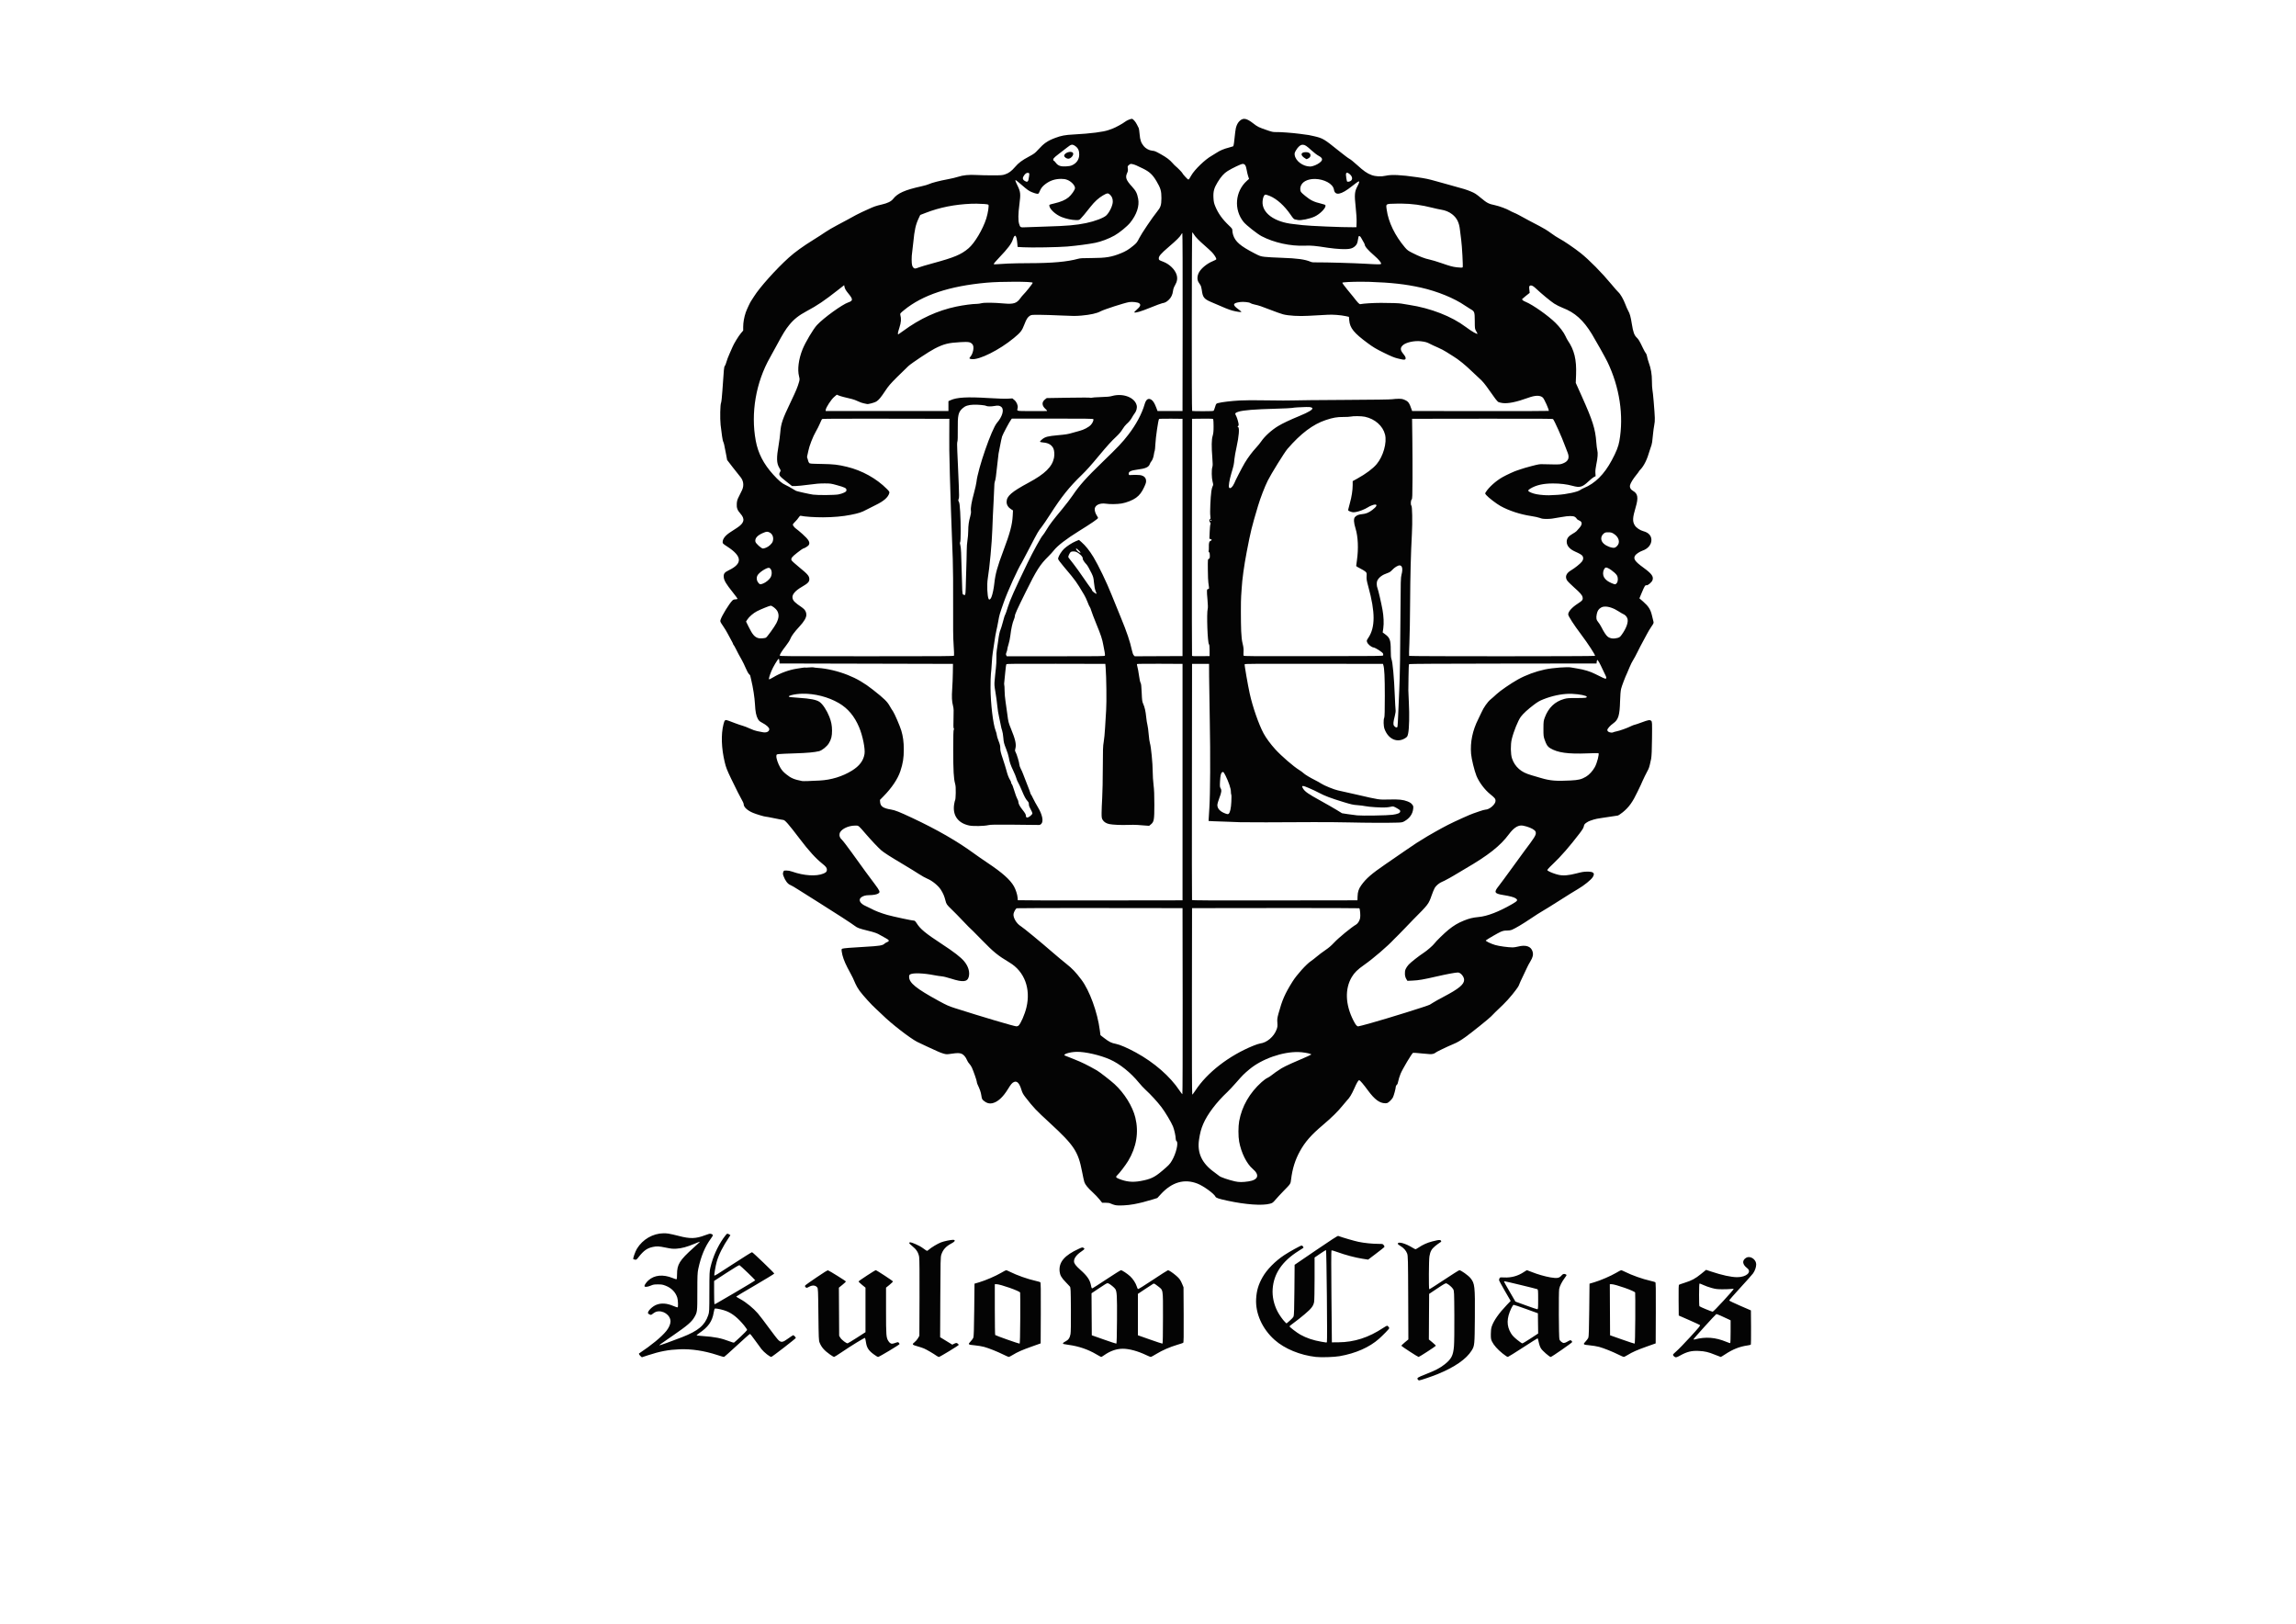 <?xml version="1.0" encoding="UTF-8" standalone="no"?>
<!-- Created with Inkscape (http://www.inkscape.org/) -->

<svg
   version="1.1"
   id="svg1"
   width="1122.52"
   height="793.701"
   viewBox="0 0 1122.52 793.701"
   xmlns="http://www.w3.org/2000/svg"
   xmlns:svg="http://www.w3.org/2000/svg">
  <defs
     id="defs1" />
  <g
     id="g1">
    <path
       id="path1"
       d="m 415.145,43.578 c -0.528,0 -1.961,0.617 -2.543,1.094 -0.719,0.59 -3.524,2.129 -4.5,2.473 -0.375,0.132 -1.024,0.367 -1.442,0.523 -1.879,0.703 -6.656,1.316 -12.844,1.645 -3.183,0.167 -4.589,0.429 -6.812,1.269 -2.824,1.066 -4.117,1.961 -6.305,4.371 -1.097,1.211 -1.437,1.465 -3.336,2.481 -2.543,1.359 -3.769,2.277 -5.078,3.804 -1.285,1.5 -2.332,2.274 -3.668,2.707 -1.012,0.332 -1.344,0.356 -4.672,0.36 -1.972,0 -4.578,-0.059 -5.793,-0.129 -2.754,-0.164 -4.906,0.051 -6.816,0.676 -0.758,0.25 -2.434,0.648 -3.719,0.882 -2.929,0.536 -5.984,1.325 -6.879,1.778 -0.379,0.191 -1.621,0.551 -2.758,0.801 -6.125,1.351 -8.757,2.523 -10.402,4.628 -0.73,0.93 -2.027,1.571 -4.191,2.063 -2.043,0.469 -2.891,0.762 -4.875,1.684 -0.844,0.394 -1.91,0.878 -2.367,1.074 -0.844,0.359 -3.055,1.527 -5.282,2.781 -0.683,0.387 -2.441,1.328 -3.91,2.09 -1.465,0.765 -3.367,1.879 -4.226,2.476 -0.86,0.598 -2.887,1.907 -4.504,2.907 -3.711,2.297 -6.688,4.453 -8.879,6.422 -4.653,4.183 -10.762,11 -12.805,14.292 -0.484,0.782 -0.941,1.489 -1.016,1.575 -0.289,0.32 -1.656,3.23 -2.019,4.3 -0.574,1.684 -0.926,3.672 -0.926,5.227 v 1.387 l -0.808,0.949 c -0.903,1.062 -2.598,3.832 -3.118,5.098 -0.187,0.457 -0.695,1.609 -1.129,2.562 -0.433,0.957 -0.933,2.281 -1.105,2.942 -0.176,0.664 -0.438,1.32 -0.586,1.457 -0.277,0.261 -0.344,0.906 -0.883,9.043 -0.148,2.234 -0.363,4.207 -0.488,4.445 -0.316,0.629 -0.422,5.746 -0.164,8.105 0.336,3.102 0.762,5.871 0.949,6.16 0.215,0.333 0.434,1.258 0.992,4.282 l 0.453,2.426 2.075,2.699 c 1.14,1.484 2.336,2.992 2.656,3.351 1.269,1.422 1.539,3.254 0.734,5.004 -0.25,0.539 -0.769,1.59 -1.152,2.336 -0.563,1.094 -0.711,1.598 -0.777,2.598 -0.106,1.543 0.214,2.426 1.328,3.664 1.789,1.992 1.437,3.48 -1.235,5.219 -0.629,0.41 -1.738,1.132 -2.468,1.609 -1.879,1.223 -2.809,2.437 -2.809,3.668 0,0.453 0.16,0.605 1.637,1.562 5.558,3.594 5.75,6.266 0.625,8.719 -1.617,0.778 -1.989,1.305 -1.844,2.625 0.129,1.184 0.93,2.512 3.238,5.383 1.028,1.277 1.84,2.398 1.801,2.488 -0.035,0.09 -0.383,0.172 -0.773,0.18 -0.543,0.012 -0.805,0.113 -1.141,0.449 -1.156,1.164 -3.824,5.508 -4.293,6.996 -0.215,0.676 -0.211,0.688 0.895,2.317 0.613,0.902 1.339,2.09 1.613,2.64 0.273,0.551 0.859,1.633 1.301,2.407 0.437,0.773 0.8,1.5 0.8,1.613 0,0.113 0.071,0.242 0.153,0.285 0.086,0.043 0.468,0.707 0.851,1.48 0.785,1.586 1.035,2.055 2.121,3.961 0.426,0.747 1.09,2.125 1.481,3.063 0.387,0.934 0.918,1.906 1.176,2.16 0.257,0.25 0.468,0.5 0.468,0.559 0,0.054 0.161,0.746 0.356,1.535 0.683,2.801 1.273,6.594 1.39,8.972 0.133,2.754 0.438,4.278 1.079,5.426 0.359,0.641 0.656,0.91 1.484,1.344 1.641,0.859 2.676,1.789 2.676,2.398 0,0.926 -1.094,1.403 -2.504,1.09 -0.492,-0.109 -1.36,-0.277 -1.93,-0.375 -0.59,-0.097 -1.707,-0.488 -2.617,-0.918 -0.871,-0.41 -2.082,-0.882 -2.691,-1.05 -0.61,-0.168 -1.832,-0.579 -2.715,-0.915 -0.883,-0.332 -1.957,-0.738 -2.391,-0.902 -1.367,-0.512 -1.523,-0.406 -1.953,1.317 -0.926,3.695 -0.758,8.726 0.465,13.843 0.457,1.93 0.801,2.809 2.304,5.957 1.676,3.512 3.555,7.219 4.309,8.512 0.191,0.324 0.348,0.762 0.348,0.969 0,1.054 1.386,2.324 3.488,3.187 1.176,0.489 4.074,1.352 4.52,1.356 0.21,0 1.671,0.273 3.253,0.601 1.579,0.332 3.04,0.606 3.239,0.606 0.617,0 1.972,1.551 6,6.859 3.375,4.453 5.922,7.258 8.359,9.199 1.289,1.028 1.656,1.516 1.656,2.188 0,0.699 -0.281,1.016 -1.277,1.43 -2.625,1.089 -7.148,0.8 -11.5,-0.735 -0.707,-0.246 -1.445,-0.39 -2.059,-0.39 -0.953,-0.004 -0.957,0 -1.168,0.578 -0.175,0.476 -0.156,0.738 0.098,1.465 0.598,1.675 1.578,2.949 2.543,3.293 0.324,0.113 1.582,0.843 2.793,1.625 1.215,0.781 4.688,2.968 7.723,4.863 5.824,3.64 12.238,7.801 13.156,8.539 0.801,0.64 1.637,0.949 4.492,1.648 2.727,0.668 3.613,0.985 4.777,1.684 0.407,0.246 1.274,0.73 1.934,1.078 1.402,0.742 1.535,1.094 0.551,1.496 -0.352,0.145 -0.766,0.391 -0.918,0.547 -0.652,0.672 -1.871,0.867 -7.063,1.156 -5.32,0.293 -8.027,0.52 -8.433,0.696 -0.285,0.128 -0.317,0.273 -0.207,1.078 0.211,1.605 0.91,3.566 2.078,5.836 0.621,1.203 1.199,2.293 1.289,2.425 0.273,0.403 1.086,2.118 1.633,3.457 0.289,0.707 0.992,1.914 1.566,2.684 1.317,1.77 4.422,5.184 5.903,6.496 0.621,0.547 1.746,1.609 2.5,2.356 3.152,3.121 9.933,8.382 12.656,9.82 0.57,0.301 2.195,1.066 3.609,1.707 1.418,0.637 3.152,1.437 3.863,1.769 0.707,0.336 1.758,0.735 2.336,0.883 0.996,0.258 1.137,0.258 2.766,0.02 2.168,-0.317 2.945,-0.317 3.762,0 0.746,0.293 1.547,1.234 2.004,2.371 0.171,0.426 0.55,1.012 0.839,1.308 0.29,0.297 0.7,0.911 0.911,1.36 0.589,1.269 1.812,4.773 1.82,5.23 0.004,0.227 0.121,0.649 0.258,0.942 0.886,1.871 1.211,2.801 1.406,4.058 0.215,1.379 0.25,1.442 1.008,2.063 0.941,0.773 1.945,1.051 2.984,0.82 2.012,-0.445 3.926,-2.18 5.82,-5.273 1.043,-1.711 1.497,-2.235 2.172,-2.52 1.125,-0.48 1.989,0.434 2.727,2.879 0.316,1.051 0.633,1.641 1.434,2.668 3.101,3.977 3.753,4.66 9.164,9.645 8.714,8.035 10.226,10.328 11.628,17.632 0.325,1.696 0.704,3.43 0.844,3.856 0.313,0.957 1.293,2.156 3.121,3.828 0.77,0.703 1.856,1.84 2.407,2.523 l 1,1.247 h 1.265 c 0.973,0 1.422,0.074 1.949,0.332 0.375,0.179 1.067,0.418 1.528,0.527 1.226,0.285 4.445,0.133 6.906,-0.328 2.289,-0.434 4.156,-0.903 6.777,-1.707 l 1.813,-0.559 1.273,-1.387 c 4.094,-4.461 8.629,-5.773 13.457,-3.894 2.192,0.848 6.133,3.707 6.59,4.773 0.203,0.465 1.129,0.782 4.391,1.485 6.683,1.445 12.789,1.879 15.613,1.105 0.934,-0.254 1.082,-0.367 2.109,-1.57 0.61,-0.715 1.899,-2.106 2.868,-3.094 2.656,-2.711 2.558,-2.566 2.765,-4.242 0.481,-3.957 1.496,-7.191 3.254,-10.367 1.895,-3.426 4.106,-5.946 8.352,-9.535 3.269,-2.762 5.644,-5.102 7.316,-7.204 0.594,-0.746 1.293,-1.57 1.551,-1.832 0.969,-0.98 1.723,-2.207 2.66,-4.32 0.981,-2.219 1.512,-3.121 1.848,-3.121 0.281,0 1.574,1.512 3.218,3.758 2.415,3.297 4.286,4.683 6.329,4.687 0.738,0 0.894,-0.07 1.632,-0.715 0.45,-0.394 0.973,-1.011 1.161,-1.367 0.363,-0.687 1.082,-3.351 1.082,-4.004 0,-0.214 0.164,-0.511 0.363,-0.664 0.25,-0.191 0.422,-0.621 0.551,-1.375 0.105,-0.601 0.48,-1.804 0.832,-2.668 0.711,-1.746 4.183,-7.57 4.586,-7.695 0.144,-0.047 1.66,0.063 3.371,0.242 2.519,0.266 3.254,0.293 3.883,0.156 0.425,-0.093 0.816,-0.269 0.871,-0.386 0.101,-0.215 4.425,-2.309 6.683,-3.235 1.453,-0.597 2.571,-1.254 4.504,-2.64 2.25,-1.617 8.559,-6.688 9.277,-7.461 0.77,-0.824 2.086,-2.11 4.403,-4.309 0.953,-0.902 2.5,-2.605 3.441,-3.789 1.844,-2.316 2.332,-3.039 2.539,-3.742 0.071,-0.25 0.629,-1.473 1.235,-2.715 0.609,-1.246 1.316,-2.738 1.57,-3.316 0.254,-0.582 0.816,-1.633 1.246,-2.34 0.895,-1.461 1.129,-2.457 0.832,-3.539 -0.535,-1.965 -2.453,-2.641 -5.363,-1.891 -0.641,0.164 -1.512,0.301 -1.934,0.301 -1.633,0.004 -5.062,-0.465 -6.469,-0.887 -1.64,-0.488 -3.644,-1.476 -3.402,-1.676 0.629,-0.503 4.594,-2.796 5.477,-3.164 0.871,-0.363 1.32,-0.453 2.261,-0.453 0.723,0 1.403,-0.093 1.762,-0.246 1.336,-0.558 4.078,-2.187 6.934,-4.117 1.668,-1.125 3.64,-2.387 4.383,-2.797 0.742,-0.414 3.515,-2.133 6.156,-3.82 2.644,-1.692 5.719,-3.602 6.832,-4.246 2.183,-1.262 4.793,-3.367 5.41,-4.356 0.91,-1.465 0.316,-2.047 -2.074,-2.019 -1.207,0.015 -1.957,0.136 -3.848,0.633 -2.91,0.757 -4.816,0.918 -6.555,0.55 -1.211,-0.254 -3.082,-0.949 -3.839,-1.425 -0.426,-0.266 -0.426,-0.274 -0.094,-0.731 0.187,-0.254 1.047,-1.133 1.918,-1.949 2.828,-2.664 6.023,-6.336 9.637,-11.063 1.07,-1.398 1.476,-2.078 1.585,-2.64 0.118,-0.629 0.27,-0.844 0.93,-1.317 0.434,-0.312 1.078,-0.644 1.434,-0.738 0.351,-0.094 0.933,-0.285 1.285,-0.43 0.355,-0.144 1.723,-0.41 3.035,-0.589 2.035,-0.278 3.777,-0.54 5.758,-0.864 0.234,-0.035 1.07,-0.594 1.859,-1.23 2.235,-1.813 3.602,-3.719 5.446,-7.61 0.562,-1.183 1.101,-2.308 1.199,-2.504 0.097,-0.191 0.34,-0.746 0.535,-1.23 0.293,-0.711 1.383,-2.91 2.199,-4.445 0.27,-0.508 0.723,-2.219 1.004,-3.793 0.184,-1.043 0.281,-3.285 0.324,-7.539 0.059,-5.848 0.047,-6.067 -0.304,-6.383 -0.481,-0.438 -1.059,-0.34 -3.559,0.598 -1.078,0.402 -2.207,0.785 -2.512,0.843 -0.304,0.059 -0.883,0.282 -1.285,0.489 -1.246,0.644 -4.152,1.691 -5.285,1.91 -0.594,0.113 -1.195,0.281 -1.336,0.379 -0.316,0.214 -1.336,0.062 -1.793,-0.27 -0.176,-0.125 -0.32,-0.379 -0.32,-0.559 0,-0.5 1.008,-1.636 2.195,-2.48 1.863,-1.324 2.344,-2.906 2.484,-8.152 0.051,-1.989 0.192,-3.707 0.364,-4.45 0.246,-1.043 1.562,-4.515 2.234,-5.878 0.121,-0.25 0.524,-1.2 0.895,-2.114 0.371,-0.91 0.945,-2.066 1.277,-2.562 0.332,-0.5 1.082,-1.891 1.668,-3.09 0.586,-1.203 1.391,-2.766 1.793,-3.469 0.402,-0.707 1.086,-1.976 1.519,-2.828 0.43,-0.848 1.204,-2.144 1.711,-2.879 0.856,-1.234 0.918,-1.387 0.77,-1.926 -0.09,-0.324 -0.336,-1.328 -0.547,-2.238 -0.5,-2.141 -1.273,-3.359 -3.168,-5.012 l -1.422,-1.234 0.828,-1.988 c 1.071,-2.563 1.293,-2.907 1.77,-2.805 0.504,0.109 1.91,-1.082 2.195,-1.855 0.488,-1.336 -0.269,-2.387 -3.305,-4.598 -3.16,-2.301 -3.812,-3.254 -3.062,-4.449 0.371,-0.582 1.652,-1.426 2.766,-1.817 1.961,-0.683 3.207,-2.195 3.211,-3.886 0.003,-1.563 -1.04,-2.715 -2.907,-3.211 -1.269,-0.34 -2.621,-1.25 -3.183,-2.145 -0.903,-1.437 -0.836,-2.777 0.32,-6.656 1.039,-3.488 0.797,-4.985 -0.949,-5.973 -0.906,-0.512 -1.313,-1.281 -1.117,-2.125 0.175,-0.758 1.125,-2.316 2.246,-3.683 0.547,-0.668 0.996,-1.27 0.996,-1.336 0,-0.067 0.238,-0.368 0.531,-0.668 1.355,-1.407 2.523,-3.789 3.41,-6.957 0.172,-0.621 0.387,-1.266 0.473,-1.434 0.14,-0.273 0.23,-0.613 0.453,-1.734 0.043,-0.207 0.172,-1.395 0.285,-2.637 0.117,-1.246 0.34,-2.906 0.496,-3.695 0.301,-1.543 0.281,-2.352 -0.23,-8.594 -0.153,-1.867 -0.36,-3.77 -0.457,-4.231 -0.102,-0.464 -0.18,-1.894 -0.18,-3.179 0,-2.559 -0.359,-4.629 -1.195,-6.914 -0.258,-0.707 -0.52,-1.657 -0.586,-2.114 -0.063,-0.457 -0.262,-0.988 -0.446,-1.179 -0.183,-0.196 -0.675,-1.075 -1.097,-1.961 -1.207,-2.535 -1.582,-3.164 -2.281,-3.836 -0.872,-0.832 -1.297,-2.028 -1.754,-4.91 -0.434,-2.727 -0.75,-3.871 -1.364,-4.926 -0.242,-0.414 -0.703,-1.465 -1.027,-2.336 -0.676,-1.813 -1.816,-3.789 -2.57,-4.449 -0.282,-0.25 -1.414,-1.539 -2.512,-2.867 -3.504,-4.235 -8.223,-9.016 -11.336,-11.485 -2.289,-1.816 -6.25,-4.508 -7.781,-5.293 -0.692,-0.355 -2.098,-1.269 -3.125,-2.035 -1.137,-0.848 -2.742,-1.836 -4.098,-2.523 -1.23,-0.621 -2.953,-1.528 -3.832,-2.008 -4.062,-2.227 -4.641,-2.531 -5.574,-2.914 -0.543,-0.223 -1.238,-0.555 -1.539,-0.742 -1.055,-0.641 -3.871,-1.692 -5.426,-2.016 -2.359,-0.496 -2.898,-0.774 -5.156,-2.645 -1.801,-1.496 -2.285,-1.804 -3.742,-2.402 -1.735,-0.711 -2.184,-0.852 -7.371,-2.273 -1.719,-0.473 -4.2,-1.161 -5.516,-1.532 -2.684,-0.757 -3.641,-0.957 -6.801,-1.418 -5.926,-0.863 -9.414,-1.027 -11.484,-0.543 -1.688,0.399 -3.766,0.293 -5.239,-0.257 -1.64,-0.618 -2.851,-1.461 -5.285,-3.68 -1.211,-1.102 -2.461,-2.113 -2.781,-2.246 -0.32,-0.133 -2.109,-1.477 -3.98,-2.985 -5.356,-4.32 -5.77,-4.566 -9.008,-5.328 -1.852,-0.433 -1.567,-0.386 -5.149,-0.855 -2.984,-0.391 -7.285,-0.707 -9.007,-0.66 -0.797,0.019 -1.36,-0.094 -2.668,-0.539 -3.551,-1.211 -3.813,-1.336 -5.536,-2.672 -2.336,-1.813 -3.558,-2.071 -4.793,-1 -1.015,0.875 -1.578,2.23 -1.777,4.258 -0.348,3.531 -0.566,5.07 -0.742,5.175 -0.113,0.063 -0.824,0.278 -1.582,0.469 -1.805,0.461 -3.246,1.063 -4.449,1.863 -0.536,0.36 -1.387,0.879 -1.891,1.164 -2.363,1.317 -6.23,5.047 -7.434,7.165 -0.859,1.511 -0.855,1.507 -1.132,1.507 -0.235,0 -2.164,-2.109 -2.184,-2.382 -0.008,-0.161 -1.867,-2.059 -2.383,-2.438 -0.222,-0.164 -0.762,-0.707 -1.195,-1.207 -1.027,-1.18 -2.207,-2.07 -4.199,-3.18 -2.133,-1.183 -2.289,-1.25 -3.285,-1.351 -1.11,-0.114 -2.372,-0.805 -3.086,-1.688 -0.973,-1.203 -1.317,-2.207 -1.5,-4.344 -0.09,-1.078 -0.239,-2.093 -0.329,-2.261 -0.089,-0.164 -0.382,-0.746 -0.652,-1.289 -0.516,-1.051 -1.441,-2.102 -1.851,-2.102 z m -21.977,9.492 c 0.07,-0.004 0.137,0 0.207,0.008 0.328,0.039 0.652,0.223 1.074,0.535 0.977,0.723 1.395,1.657 1.379,3.082 -0.015,1.801 -0.996,3.219 -2.738,3.953 -0.488,0.207 -1.207,0.329 -2.203,0.375 -1.903,0.086 -2.832,-0.253 -3.653,-1.339 -0.3,-0.399 -0.609,-0.727 -0.687,-0.727 -0.293,0 -0.344,-0.492 -0.086,-0.898 0.148,-0.239 0.992,-0.961 1.871,-1.614 0.879,-0.648 2.203,-1.672 2.941,-2.273 0.879,-0.719 1.411,-1.067 1.895,-1.102 z m 84.605,0.008 c 0.821,0 1.391,0.363 3.27,2.09 0.848,0.777 1.984,1.648 2.527,1.934 1.086,0.57 1.446,1.031 1.266,1.617 -0.168,0.562 -1.254,1.383 -2.504,1.898 -0.723,0.301 -1.355,0.449 -1.875,0.446 -2.594,-0.02 -5.289,-2.047 -5.602,-4.215 -0.085,-0.61 -0.015,-0.887 0.45,-1.684 0.769,-1.336 1.66,-2.086 2.468,-2.086 z m -85.078,2.61 c -0.621,-0.04 -1.418,0.207 -1.984,0.691 -0.594,0.508 -0.52,1.055 0.211,1.527 0.254,0.164 0.652,0.297 0.887,0.297 1,0 2.168,-1.445 1.722,-2.129 -0.156,-0.238 -0.465,-0.363 -0.836,-0.386 z m 86.289,0.105 c -1.777,0 -2.148,0.914 -0.789,1.941 0.453,0.34 0.871,0.621 0.93,0.621 0.371,0 1.234,-0.527 1.379,-0.847 0.453,-0.973 -0.207,-1.715 -1.52,-1.715 z m -64.257,4.316 c 0.066,-0.007 0.136,-0.007 0.218,0.004 0.11,0.012 0.239,0.039 0.407,0.075 0.906,0.207 1.375,0.402 3.8,1.593 2.469,1.215 3.578,2.246 5,4.641 1.532,2.578 1.836,3.637 1.821,6.258 -0.012,2.543 -0.27,3.336 -1.621,4.976 -1.61,1.961 -5.653,7.953 -6.5,9.637 -0.789,1.57 -0.989,1.828 -2.168,2.797 -1.715,1.41 -2.813,2.074 -4.586,2.789 -3.45,1.391 -5.512,1.726 -10.66,1.746 -3.266,0.008 -4.223,0.059 -4.965,0.262 -4.063,1.121 -9.532,1.609 -18.11,1.621 -2.675,0.004 -6.179,0.07 -7.777,0.148 -1.602,0.074 -3.398,0.184 -4,0.239 -0.914,0.085 -1.09,0.066 -1.09,-0.133 0,-0.125 0.895,-1.172 1.992,-2.317 3.184,-3.336 4.496,-5.074 4.989,-6.609 0.726,-2.281 1.367,-1.719 1.64,1.434 l 0.11,1.281 2.023,0.121 c 2.898,0.176 12.934,0.008 16.176,-0.27 3.496,-0.297 7.926,-0.886 10.297,-1.363 2.125,-0.43 4.984,-1.512 7.047,-2.676 1.796,-1.011 4.66,-3.355 5.753,-4.711 2.375,-2.949 3.426,-6.082 2.926,-8.746 -0.383,-2.027 -0.828,-2.914 -2.234,-4.449 -2.211,-2.41 -2.57,-3.394 -1.817,-5.012 0.29,-0.613 0.344,-0.984 0.254,-1.652 -0.113,-0.813 -0.089,-0.883 0.434,-1.313 0.289,-0.238 0.441,-0.347 0.641,-0.371 z m 41.019,0 c 0.828,-0.031 1.207,0.532 1.492,2.196 0.133,0.785 0.387,1.847 0.563,2.359 l 0.316,0.93 -0.758,0.672 c -4.375,3.894 -4.921,10.597 -1.234,15.144 0.93,1.149 5.027,4.383 6.586,5.199 4.543,2.383 10.578,3.707 15.855,3.481 2.34,-0.098 3.61,0.015 8.539,0.777 1.372,0.211 3.528,0.422 4.793,0.469 2.872,0.105 3.989,-0.113 4.985,-0.969 0.722,-0.621 0.988,-1.176 1.172,-2.457 0.062,-0.457 0.16,-0.949 0.207,-1.094 0.168,-0.48 0.629,-0.273 1,0.454 0.199,0.394 0.57,1.043 0.82,1.445 0.25,0.402 0.453,0.828 0.453,0.949 0,0.676 1.192,2.059 3.492,4.051 1.653,1.433 2.672,2.664 2.504,3.027 C 506.41,97 505.52,97 500.902,96.723 c -3.847,-0.235 -14.933,-0.547 -17.648,-0.504 -1.449,0.027 -2.066,-0.024 -2.481,-0.199 -2.125,-0.907 -4.957,-1.297 -10.687,-1.485 -2.543,-0.082 -5.356,-0.242 -6.25,-0.351 -1.531,-0.188 -1.758,-0.266 -3.746,-1.293 -5.172,-2.676 -7.027,-4.274 -7.805,-6.719 -0.156,-0.488 -0.285,-1.203 -0.285,-1.59 0,-0.648 -0.09,-0.785 -1.254,-1.887 -2.426,-2.297 -3.961,-4.453 -5.027,-7.043 -0.465,-1.132 -0.586,-1.711 -0.66,-3.14 -0.121,-2.297 0.218,-3.551 1.531,-5.707 1.258,-2.059 2.332,-3.254 3.691,-4.102 1.696,-1.058 4.887,-2.574 5.465,-2.594 z m 38.383,3.239 c 0.195,0.023 0.445,0.152 0.746,0.386 1.094,0.844 1.355,1.934 0.613,2.543 -0.476,0.391 -1.351,0.5 -1.468,0.184 -0.145,-0.383 -0.348,-1.715 -0.364,-2.371 -0.011,-0.535 0.153,-0.785 0.473,-0.742 z m -117.125,0.031 c 0.066,0.004 0.137,0.019 0.203,0.035 0.41,0.106 0.41,0.293 0.02,2.406 -0.168,0.918 -0.614,1.051 -1.493,0.446 -0.722,-0.496 -0.754,-1.075 -0.109,-1.977 0.461,-0.648 0.906,-0.941 1.379,-0.91 z m 12.207,2.215 c 0.973,0 1.527,0.09 2.215,0.355 1.476,0.567 2.851,2.016 2.851,3.012 0,0.664 -1.293,2.519 -2.371,3.402 -1.218,0.996 -2.758,1.649 -5.304,2.254 -1.754,0.418 -1.793,0.434 -1.735,0.852 0.172,1.285 2.297,3.226 4.5,4.117 1.602,0.644 3.781,1.109 5.266,1.117 1.117,0.008 1.207,-0.019 1.703,-0.5 0.547,-0.531 1.664,-1.879 3.68,-4.433 1.414,-1.797 2.918,-3.172 4.453,-4.071 1.59,-0.929 1.933,-0.969 2.629,-0.324 0.73,0.684 1.047,1.473 1.039,2.59 -0.012,1.383 -1.18,3.863 -2.364,5.015 -0.937,0.915 -4.222,2.165 -7.433,2.825 -3.699,0.765 -6.981,1.05 -14.723,1.273 -2.883,0.086 -6.113,0.195 -7.179,0.25 -2.243,0.11 -2.227,0.117 -2.653,-1.226 -0.39,-1.239 -0.359,-3.692 0.106,-7.184 0.496,-3.773 0.422,-4.551 -0.657,-6.77 -0.824,-1.691 -0.961,-2.101 -0.695,-2.101 0.074,0 1.156,0.879 2.399,1.953 1.917,1.66 2.457,2.035 3.582,2.492 0.73,0.297 1.57,0.555 1.863,0.571 0.504,0.031 0.566,-0.024 0.926,-0.875 0.511,-1.2 1.015,-1.848 2.078,-2.661 1.715,-1.316 3.578,-1.933 5.824,-1.933 z m 93.191,0.031 c 3.164,0.078 6.489,1.688 6.848,3.906 0.379,2.356 2.621,1.934 6.609,-1.25 1.227,-0.98 2.329,-1.781 2.442,-1.781 0.367,0 0.234,0.551 -0.442,1.809 -1.039,1.937 -1.14,3.101 -0.648,7.554 0.242,2.196 0.383,4.438 0.348,5.563 l -0.059,1.887 -1.285,0.015 c -3.621,0.051 -16.168,-0.476 -18.477,-0.773 -0.961,-0.125 -2.449,-0.301 -3.308,-0.387 -7.078,-0.711 -11.707,-4.133 -11.352,-8.395 0.106,-1.273 0.5,-2.25 0.969,-2.398 0.172,-0.051 0.891,0.156 1.687,0.488 2.598,1.082 5.371,3.586 7.633,6.887 0.883,1.289 1.211,1.645 1.594,1.711 0.266,0.051 0.754,0.148 1.086,0.219 1.098,0.226 4.355,-0.446 6.105,-1.254 1.993,-0.926 4.176,-3.145 4.008,-4.074 -0.047,-0.258 -0.363,-0.387 -1.711,-0.707 -2.547,-0.602 -3.801,-1.219 -5.719,-2.801 -1.476,-1.223 -1.683,-1.457 -1.781,-2.043 -0.222,-1.367 0.446,-2.653 1.762,-3.383 0.879,-0.492 1.949,-0.738 3.062,-0.785 0.207,-0.012 0.418,-0.012 0.629,-0.008 z m 31.582,9.035 c 3.907,0.035 7.313,0.5 11.446,1.543 1.121,0.281 2.519,0.586 3.109,0.676 1.555,0.238 2.926,0.805 4.047,1.672 1.766,1.371 2.602,3.058 2.887,5.808 0.105,1 0.312,2.664 0.461,3.704 0.296,2.054 0.711,9.73 0.535,9.96 -0.121,0.161 -0.848,0.157 -2.199,-0.011 -1.559,-0.192 -2.465,-0.438 -5.551,-1.512 -1.637,-0.57 -3.653,-1.176 -4.477,-1.344 -1.683,-0.343 -3.648,-1.105 -6.25,-2.426 -1.515,-0.765 -1.879,-1.035 -2.687,-1.984 -3.668,-4.324 -6.075,-9.285 -6.696,-13.812 -0.316,-2.301 -0.527,-2.172 3.668,-2.262 0.582,-0.012 1.149,-0.016 1.707,-0.012 z m -155.777,0.031 c 2.043,0.02 4.063,0.172 4.297,0.364 0.289,0.242 -0.145,3.113 -0.766,5.078 -1.265,3.976 -4.261,9.008 -6.508,10.918 -2.695,2.293 -5.218,3.355 -13.015,5.469 -2.395,0.648 -4.774,1.351 -5.281,1.562 -0.504,0.211 -1.075,0.383 -1.266,0.383 -0.473,0 -0.879,-0.41 -1.117,-1.129 -0.235,-0.703 -0.242,-3.367 -0.016,-4.676 0.086,-0.496 0.285,-2.226 0.442,-3.844 0.437,-4.507 0.871,-6.441 1.961,-8.757 l 0.578,-1.235 2.047,-0.789 c 5.125,-1.984 10.558,-3.066 16.66,-3.32 0.621,-0.024 1.304,-0.031 1.984,-0.024 z m 79.066,10.504 c 0.09,0 0.375,0.36 0.637,0.793 0.543,0.914 1.781,2.18 4.16,4.254 0.922,0.805 2.016,1.813 2.43,2.242 0.781,0.809 1.613,2.11 1.617,2.528 0,0.152 -0.527,0.457 -1.41,0.812 -1.937,0.789 -4.039,2.481 -4.879,3.934 -0.758,1.316 -0.844,2.781 -0.215,3.762 0.211,0.332 0.528,0.82 0.7,1.085 0.171,0.27 0.386,1.086 0.48,1.817 0.324,2.555 0.809,3.195 3.262,4.269 4.949,2.164 6.687,2.868 7.945,3.207 1.512,0.407 3.313,0.653 3.313,0.454 0,-0.071 -0.547,-0.528 -1.211,-1.016 -2.157,-1.582 -1.981,-2.203 0.73,-2.578 1.152,-0.16 3.398,0.066 3.754,0.379 0.172,0.148 0.836,0.383 1.477,0.519 1.613,0.34 2.597,0.672 6.093,2.039 1.672,0.657 3.657,1.356 4.414,1.559 1.965,0.531 5.887,0.762 9.282,0.555 1.418,-0.086 3.238,-0.184 4.046,-0.219 0.809,-0.031 2.172,-0.106 3.032,-0.164 1.793,-0.125 4.851,0.109 6.625,0.5 l 1.191,0.262 0.113,1.281 c 0.254,2.847 1.715,4.644 6.868,8.433 1.988,1.465 2.976,2.047 5.824,3.45 2.676,1.316 3.789,1.777 5.054,2.086 2.208,0.539 2.524,0.57 2.801,0.296 0.344,-0.339 0.117,-0.953 -0.715,-1.961 -1.144,-1.378 -1.191,-2.218 -0.187,-3.16 1.148,-1.074 4.281,-1.758 6.68,-1.465 1.621,0.2 2.23,0.379 3.308,0.957 0.524,0.282 1.797,0.872 2.824,1.309 1.032,0.438 2.454,1.18 3.157,1.645 0.707,0.464 1.847,1.183 2.539,1.597 1.785,1.067 4.39,3.164 6.648,5.356 1.067,1.039 2.41,2.293 2.981,2.793 1.086,0.945 2.062,2.125 3.562,4.293 1.844,2.679 2.953,4.113 3.336,4.32 0.219,0.117 0.895,0.285 1.496,0.371 1.981,0.285 5.129,-0.348 9.36,-1.887 2.695,-0.984 4.402,-1.023 5.445,-0.129 0.539,0.461 2.433,4.704 2.191,4.903 -0.078,0.062 -11.383,0.097 -25.129,0.078 l -24.984,-0.039 -0.129,-0.375 c -0.883,-2.602 -1.219,-3.09 -2.57,-3.692 -0.77,-0.343 -1.156,-0.414 -2.258,-0.414 -0.734,0 -1.781,0.075 -2.328,0.164 -0.66,0.11 -6.668,0.196 -17.637,0.25 -9.148,0.047 -17.586,0.129 -18.75,0.188 -1.16,0.062 -5.34,0.051 -9.285,-0.02 -4.883,-0.086 -8.145,-0.074 -10.231,0.039 -3.101,0.168 -6.625,0.586 -7.964,0.95 -0.719,0.191 -0.739,0.215 -1.102,1.402 -0.203,0.664 -0.437,1.293 -0.519,1.395 -0.114,0.14 -1.118,0.187 -3.969,0.187 -2.102,0 -3.875,-0.043 -3.942,-0.098 -0.187,-0.156 -0.148,-65.496 0.039,-65.496 z m -3.632,0.301 c 0.093,0 0.144,13.879 0.117,32.609 l -0.047,32.61 h -9.156 l -0.492,-1.281 c -0.61,-1.594 -1.137,-2.442 -1.77,-2.852 -1.121,-0.723 -1.953,-0.168 -2.473,1.645 -1,3.488 -3.144,7.496 -5.968,11.156 -2.278,2.949 -3.661,4.41 -9.477,10.031 -5.922,5.719 -8.461,8.551 -10.926,12.211 -0.785,1.164 -2.508,3.422 -3.836,5.02 -3.547,4.269 -4.593,5.644 -5.75,7.574 -0.574,0.953 -1.187,1.871 -1.367,2.035 -0.582,0.539 -3.644,6.078 -5.625,10.18 -4.613,9.535 -6.441,13.632 -7.211,16.136 -0.418,1.368 -0.84,2.602 -0.937,2.743 -0.215,0.312 -0.438,1.015 -1.02,3.21 -0.242,0.915 -0.555,1.93 -0.699,2.262 -0.395,0.926 -0.633,2.055 -0.949,4.524 -0.16,1.242 -0.371,2.668 -0.469,3.168 -0.102,0.496 -0.16,1.75 -0.133,2.789 0.027,1.035 -0.062,2.734 -0.195,3.769 -0.129,1.035 -0.242,2.055 -0.246,2.262 -0.004,0.207 -0.09,1.156 -0.192,2.109 -0.164,1.559 -0.132,2.024 0.293,4.524 0.258,1.535 0.559,3.765 0.668,4.957 0.106,1.187 0.391,2.988 0.637,4 0.246,1.011 0.531,2.379 0.637,3.039 0.105,0.66 0.324,1.539 0.488,1.953 0.164,0.414 0.363,1.601 0.441,2.637 0.129,1.656 0.25,2.148 0.996,4.011 0.465,1.172 0.93,2.649 1.028,3.286 0.25,1.617 0.629,2.726 1.66,4.878 0.492,1.028 0.992,2.254 1.109,2.727 0.118,0.473 0.407,1.164 0.641,1.535 0.234,0.375 0.84,1.672 1.34,2.883 0.961,2.312 1.457,3.223 2.172,3.992 0.312,0.332 0.433,0.668 0.433,1.156 0,0.481 0.2,1.028 0.645,1.793 0.355,0.606 0.644,1.262 0.644,1.461 0,0.219 -0.281,0.594 -0.714,0.95 -0.997,0.816 -1.676,0.796 -1.676,-0.051 0,-0.504 -0.254,-0.942 -1.395,-2.387 -0.91,-1.152 -1.363,-2.062 -1.363,-2.734 0,-0.243 -0.176,-0.723 -0.395,-1.075 -0.218,-0.347 -0.707,-1.683 -1.089,-2.964 -0.383,-1.286 -0.809,-2.403 -0.946,-2.489 -0.136,-0.086 -0.222,-0.269 -0.187,-0.406 0.035,-0.141 -0.137,-0.582 -0.379,-0.98 -0.59,-0.965 -0.953,-1.918 -1.43,-3.747 -0.219,-0.828 -0.808,-2.73 -1.312,-4.222 -0.723,-2.137 -0.914,-2.934 -0.895,-3.75 0.016,-0.805 -0.121,-1.395 -0.625,-2.672 -0.355,-0.902 -0.648,-1.875 -0.648,-2.168 0,-0.289 -0.196,-1.02 -0.438,-1.621 -0.93,-2.34 -1.84,-9.969 -1.863,-15.649 -0.008,-2.199 0.055,-4.503 0.141,-5.128 0.085,-0.622 0.23,-2.383 0.316,-3.918 0.086,-1.536 0.242,-3.231 0.348,-3.77 0.105,-0.539 0.367,-2.269 0.578,-3.848 0.215,-1.574 0.554,-3.539 0.758,-4.363 0.203,-0.824 0.523,-2.422 0.718,-3.543 0.371,-2.148 0.489,-2.551 1.981,-6.793 1.445,-4.109 5.164,-12.293 6.652,-14.64 0.082,-0.133 1.367,-2.575 2.856,-5.43 3.078,-5.91 3.113,-5.969 4.394,-7.602 0.524,-0.664 1.926,-2.722 3.113,-4.578 4.207,-6.555 7.008,-10.051 11.602,-14.496 1.734,-1.68 3.359,-3.492 6.344,-7.09 2.976,-3.582 4.527,-5.289 6.394,-7.035 0.934,-0.875 1.688,-1.769 2.192,-2.613 0.425,-0.703 1.086,-1.555 1.468,-1.887 0.907,-0.777 1.598,-1.621 2.102,-2.562 0.223,-0.414 0.594,-0.993 0.824,-1.282 0.735,-0.925 1.051,-2.136 0.813,-3.078 -0.731,-2.894 -4.996,-4.515 -8.981,-3.414 -0.926,0.258 -1.793,0.34 -4.226,0.41 -1.684,0.051 -3.168,0.16 -3.293,0.239 -0.145,0.093 -0.317,0.097 -0.461,0.007 -0.141,-0.089 -3.196,-0.093 -8.133,-0.011 l -7.902,0.129 -0.606,0.48 c -1.266,1.004 -1.203,2.293 0.176,3.516 0.531,0.476 0.672,0.687 0.492,0.742 -0.141,0.043 -2.652,0.062 -5.586,0.039 -5.992,-0.043 -5.371,0.101 -5.117,-1.188 0.172,-0.871 -0.399,-2.207 -1.231,-2.89 l -0.71,-0.582 -1.618,0.101 c -1.062,0.067 -3.5,-0.011 -7.129,-0.23 -7.914,-0.481 -11.609,-0.27 -13.953,0.797 l -0.754,0.343 v 3.61 H 302.82 l 0.035,-0.438 c 0.075,-0.839 2.02,-3.816 3.079,-4.711 l 0.976,-0.832 0.711,0.297 c 0.664,0.278 2.473,0.762 4.848,1.297 0.558,0.125 1.57,0.504 2.25,0.84 0.679,0.34 1.66,0.68 2.176,0.758 0.515,0.082 1.007,0.183 1.093,0.226 0.305,0.157 2.754,-0.492 3.407,-0.898 0.914,-0.574 1.632,-1.43 3.269,-3.902 1.191,-1.801 1.895,-2.618 4.434,-5.153 1.66,-1.66 3.5,-3.449 4.086,-3.976 1.281,-1.149 7.671,-5.391 9.625,-6.383 3.39,-1.727 5.023,-2.133 9.457,-2.375 3.07,-0.168 3.64,-0.067 4.398,0.789 0.738,0.828 0.297,3.359 -0.805,4.629 -0.484,0.555 -0.398,0.691 0.516,0.812 2.746,0.36 10.156,-3.343 15.477,-7.738 2.503,-2.07 2.976,-2.68 3.859,-4.992 0.766,-1.996 1.219,-2.695 2.082,-3.219 0.477,-0.293 0.75,-0.316 3.492,-0.305 1.637,0.008 5.207,0.122 7.938,0.254 4.328,0.207 5.273,0.215 7.39,0.032 3.25,-0.282 5.711,-0.825 7.024,-1.555 1.172,-0.652 8.75,-3.102 10.468,-3.387 1.188,-0.195 3.184,0.039 3.719,0.434 0.719,0.535 0.422,1.222 -1.09,2.511 -0.457,0.391 -0.773,0.762 -0.703,0.821 0.348,0.285 2.485,-0.348 5.914,-1.75 2.024,-0.824 3.965,-1.547 4.321,-1.606 0.98,-0.152 1.539,-0.437 2.363,-1.203 0.906,-0.844 1.441,-1.961 1.605,-3.34 0.086,-0.695 0.321,-1.359 0.743,-2.078 0.812,-1.386 0.972,-2.59 0.531,-3.929 -0.617,-1.868 -2.61,-3.793 -4.797,-4.637 -1.641,-0.633 -1.637,-0.629 -1.699,-1.141 -0.106,-0.855 0.679,-1.785 3.621,-4.308 2.91,-2.489 4.191,-3.766 4.609,-4.59 0.129,-0.258 0.309,-0.473 0.399,-0.473 z m -61.438,17.813 c 3.543,0.004 6.457,0.125 6.567,0.367 0.089,0.183 -2.579,3.551 -3.516,4.441 -0.219,0.207 -0.68,0.774 -1.027,1.258 -1.332,1.859 -2.504,2.23 -6.055,1.906 -3.617,-0.328 -7.219,-0.367 -8.215,-0.086 -0.473,0.129 -1.254,0.239 -1.738,0.239 -1.504,0 -4.914,0.453 -7.465,0.988 -6.899,1.449 -13.371,4.414 -19.477,8.922 -0.929,0.687 -1.73,1.25 -1.781,1.25 -0.308,0 -0.23,-0.512 0.356,-2.367 0.671,-2.11 0.753,-3.25 0.351,-4.813 -0.109,-0.43 -0.004,-0.559 1.375,-1.691 6.754,-5.539 16.66,-8.832 30.281,-10.063 2.629,-0.238 6.801,-0.355 10.344,-0.351 z m 126.832,0 c 1.106,0 2.215,0.011 3.215,0.043 8.039,0.269 13.336,0.863 18.984,2.132 5.989,1.348 12.207,3.891 16.086,6.579 0.649,0.449 1.571,1.039 2.051,1.308 1.442,0.809 1.516,1.016 1.531,4.34 0.012,2.812 0.028,2.91 0.504,3.711 0.27,0.453 0.492,0.867 0.492,0.922 0,0.402 -2.085,-0.785 -4.32,-2.465 -5.16,-3.875 -12.828,-6.867 -20.683,-8.07 -1.465,-0.227 -2.79,-0.442 -2.942,-0.485 -0.531,-0.14 -4.172,-0.265 -7.441,-0.258 -2.887,0.008 -6.313,0.219 -7.571,0.465 -0.386,0.078 -0.832,-0.39 -2.726,-2.832 -0.102,-0.129 -1.039,-1.269 -2.082,-2.535 -1.043,-1.262 -1.856,-2.383 -1.805,-2.492 0.094,-0.199 3.383,-0.352 6.707,-0.363 z m -189.426,1.265 0.133,0.629 c 0.153,0.727 0.488,1.305 1.442,2.461 1.718,2.09 1.711,2.625 -0.039,3.219 -2.247,0.762 -9.082,5.703 -11.508,8.32 -1.371,1.481 -4.266,6.352 -5.285,8.895 -1.446,3.605 -1.934,7.394 -1.278,9.937 0.239,0.926 0.239,1.156 -0.008,2.035 -0.531,1.883 -1.043,3.118 -3.019,7.254 -3.102,6.492 -3.59,7.922 -3.871,11.309 -0.098,1.199 -0.348,3.137 -0.551,4.297 -0.879,5.019 -0.832,6.906 0.207,8.644 0.57,0.957 0.574,0.961 0.254,1.543 -0.566,1.028 -0.348,1.367 2.164,3.344 l 2.242,1.773 h 1.278 c 0.699,0 2.851,-0.218 4.781,-0.48 2.652,-0.363 4.074,-0.481 5.808,-0.477 2.211,0 2.387,0.024 4.579,0.633 2.98,0.824 3.511,1.094 3.511,1.774 0,0.453 -0.109,0.574 -0.847,0.957 -0.465,0.242 -1.414,0.547 -2.106,0.675 -1.391,0.262 -7.574,0.309 -9.297,0.071 -1.215,-0.168 -5.746,-1.172 -6.226,-1.383 -0.203,-0.09 -0.883,-0.484 -1.516,-0.883 -0.629,-0.394 -1.68,-0.965 -2.336,-1.266 -1.355,-0.621 -2.492,-1.582 -4.531,-3.828 -3.516,-3.875 -5.551,-7.816 -6.399,-12.402 -1.886,-10.187 0.055,-21.445 5.266,-30.586 0.449,-0.789 1.586,-2.859 2.523,-4.601 2.227,-4.137 3.129,-5.594 4.536,-7.321 1.664,-2.047 3.484,-3.484 6.316,-4.996 3.945,-2.105 6.461,-3.805 11.473,-7.738 z M 561.5,104.68 c 0.453,-0.012 1.039,0.363 1.941,1.211 2.047,1.925 5.164,4.5 6.563,5.422 0.758,0.496 2.125,1.187 3.094,1.558 4.543,1.742 7.613,4.496 10.785,9.688 1.32,2.16 4.906,8.57 5.633,10.07 4.504,9.301 6.089,19.777 4.41,29.141 -0.36,2.007 -1.113,3.91 -2.801,7.054 -2.762,5.145 -6.109,8.461 -10.254,10.16 -0.453,0.188 -1.043,0.504 -1.305,0.707 -0.906,0.696 -5.058,1.582 -8.347,1.782 -2.938,0.175 -3.52,0.187 -5.055,0.082 -2.078,-0.145 -3.445,-0.414 -4.629,-0.91 -1.269,-0.532 -1.316,-0.829 -0.222,-1.485 2.128,-1.277 4.703,-1.859 8.253,-1.867 2.664,-0.004 5.094,0.289 7.2,0.871 2.707,0.746 3.586,0.492 5.906,-1.684 0.723,-0.675 1.59,-1.371 1.93,-1.546 l 0.621,-0.313 -0.078,-1.172 c -0.051,-0.785 0.05,-1.793 0.32,-3.058 0.523,-2.477 0.648,-4.239 0.375,-5.274 -0.117,-0.457 -0.285,-1.781 -0.367,-2.941 -0.352,-4.879 -1.317,-7.934 -5.352,-16.918 l -2.18,-4.856 0.114,-2.992 c 0.211,-5.531 -0.645,-9.062 -3.043,-12.555 -0.199,-0.289 -0.582,-1.019 -0.852,-1.617 -0.597,-1.332 -2.078,-3.297 -3.664,-4.859 -2.719,-2.672 -8.308,-6.606 -10.933,-7.691 -0.915,-0.379 -1.301,-0.68 -1.301,-1.008 0,-0.039 0.625,-0.567 1.39,-1.176 l 1.395,-1.102 -0.125,-1.195 c -0.109,-0.996 -0.082,-1.227 0.164,-1.394 0.129,-0.086 0.262,-0.129 0.414,-0.133 z m -204.48,43.726 c 1.554,-0.062 4.242,0.18 4.625,0.418 0.398,0.25 1.875,0.281 3.007,0.063 1.438,-0.274 2.082,-0.172 2.688,0.418 1.012,0.988 0.273,3.504 -1.692,5.769 -1.933,2.231 -7.011,16.879 -7.515,21.692 -0.063,0.601 -0.473,2.414 -0.91,4.031 -0.91,3.355 -1.27,5.469 -1.114,6.562 0.071,0.5 -0.011,1.164 -0.242,1.961 -0.531,1.832 -0.746,3.379 -0.75,5.399 -0.004,1.011 -0.129,2.547 -0.281,3.418 -0.16,0.886 -0.277,2.578 -0.273,3.847 0.003,1.243 -0.028,2.77 -0.067,3.395 -0.039,0.621 -0.129,3.758 -0.207,6.973 -0.125,5.328 -0.16,5.839 -0.445,5.839 -0.168,0 -0.449,-0.082 -0.621,-0.187 -0.282,-0.168 -0.328,-0.984 -0.504,-8.555 -0.149,-6.476 -0.258,-8.601 -0.473,-9.398 -0.199,-0.731 -0.226,-1.078 -0.086,-1.219 0.254,-0.246 0.258,-6.723 0.008,-11.086 -0.141,-2.426 -0.262,-3.355 -0.484,-3.746 -0.254,-0.441 -0.266,-0.602 -0.071,-1.043 0.184,-0.418 0.192,-1.48 0.032,-5.148 -0.114,-2.543 -0.247,-5.711 -0.297,-7.039 -0.051,-1.325 -0.16,-3.77 -0.243,-5.43 -0.101,-1.992 -0.085,-3.141 0.036,-3.391 0.117,-0.234 0.172,-1.91 0.14,-4.394 -0.062,-5.285 0.188,-6.407 1.735,-7.809 0.996,-0.902 2.047,-1.258 4.004,-1.34 z m 121.984,0.844 c 0.605,-0.008 1.098,-0.004 1.34,0.023 0.453,0.051 0.84,0.196 0.961,0.36 0.363,0.492 -1.235,1.48 -4.703,2.906 -3.426,1.406 -6.149,2.695 -7.797,3.684 -2.426,1.465 -4.953,3.757 -6.262,5.691 -0.379,0.559 -1.191,1.559 -1.809,2.219 -1.492,1.613 -3.027,3.672 -4.203,5.633 -0.929,1.55 -3.793,7.117 -3.793,7.371 0,0.066 -0.234,0.496 -0.519,0.949 -0.547,0.867 -1.203,1.176 -1.438,0.672 -0.238,-0.504 0.133,-2.781 0.828,-5.125 0.895,-3.008 0.95,-3.258 1.125,-5.199 0.079,-0.871 0.45,-2.942 0.821,-4.598 0.832,-3.715 1.09,-6.961 0.578,-7.195 -0.289,-0.133 -0.293,-0.172 -0.035,-0.407 0.238,-0.214 0.254,-0.414 0.113,-1.14 -0.211,-1.047 -0.68,-2.418 -1.016,-2.949 -0.34,-0.543 -0.082,-0.825 1.09,-1.184 1.766,-0.543 5.883,-0.875 13.442,-1.078 3.23,-0.09 6.043,-0.223 6.242,-0.297 0.359,-0.137 3.215,-0.305 5.035,-0.336 z m 18.879,3.359 c 1.031,0.012 2.097,0.086 2.707,0.215 3.707,0.793 6.594,3.34 7.398,6.535 0.75,2.977 -0.66,7.969 -3.062,10.832 -1.395,1.664 -3.965,3.582 -7.102,5.309 l -1.703,0.934 v 1.496 c 0,1.828 -0.391,4.347 -1.023,6.562 -0.258,0.91 -0.516,1.914 -0.575,2.223 -0.101,0.558 -0.089,0.574 0.786,0.89 0.796,0.29 1.004,0.305 1.976,0.157 1.195,-0.184 3.289,-0.996 4.363,-1.692 0.817,-0.531 2.129,-1.043 2.684,-1.047 0.957,-0.007 0.547,0.805 -1.008,1.981 -1.304,0.992 -2.32,1.406 -3.793,1.543 -1.242,0.117 -1.996,0.426 -2.562,1.047 -0.551,0.605 -0.485,1.992 0.211,4.246 0.914,2.961 1.105,7.351 0.511,11.539 -0.156,1.094 -0.281,2.066 -0.281,2.168 0,0.101 0.664,0.512 1.481,0.918 0.812,0.402 1.691,0.937 1.949,1.187 0.433,0.426 0.461,0.543 0.387,1.672 -0.067,1.02 0.035,1.637 0.644,3.856 2.563,9.332 2.559,14.863 -0.004,18.707 -0.637,0.953 -0.66,1.039 -0.449,1.613 0.289,0.789 1.527,1.805 2.352,1.934 0.789,0.121 3.343,1.769 3.492,2.25 0.058,0.195 0.078,0.476 0.043,0.629 -0.063,0.265 -1.028,0.273 -25.575,0.312 -22.542,0.031 -25.527,0.012 -25.617,-0.187 -0.058,-0.125 -0.07,-0.786 -0.023,-1.473 0.062,-0.918 -0.02,-1.676 -0.324,-2.902 -0.297,-1.188 -0.45,-2.493 -0.539,-4.598 -0.141,-3.246 -0.145,-11.469 -0.008,-12.895 0.047,-0.496 0.129,-1.683 0.179,-2.64 0.176,-3.352 0.879,-8.481 1.86,-13.571 1.488,-7.711 1.781,-8.906 4.156,-16.875 0.867,-2.906 2.426,-6.949 3.586,-9.285 1.164,-2.351 6.137,-10.359 7.18,-11.566 4.929,-5.703 9.386,-9.051 14.129,-10.621 2.613,-0.864 4.109,-1.121 6.414,-1.106 1.109,0.008 2.308,-0.058 2.664,-0.144 0.468,-0.117 1.465,-0.168 2.496,-0.153 z m -126.762,0.895 h 14.895 c 12.57,0 14.906,0.035 14.992,0.211 0.168,0.367 -0.285,1.41 -0.903,2.082 -0.8,0.871 -2.613,1.824 -4.23,2.226 -0.727,0.18 -1.859,0.493 -2.516,0.696 -1.574,0.48 -2.406,0.617 -5.449,0.89 -3.57,0.329 -4.527,0.571 -5.637,1.45 -0.496,0.394 -0.867,0.808 -0.824,0.918 0.051,0.121 0.508,0.234 1.168,0.289 1.844,0.148 3.039,0.828 3.692,2.097 0.394,0.766 0.511,2.34 0.261,3.547 -0.679,3.281 -3.308,5.86 -9.238,9.051 -6.371,3.434 -8.121,4.957 -8.141,7.078 -0.007,1.078 0.582,2.039 1.664,2.715 l 0.676,0.426 -0.101,1.972 c -0.172,3.278 -1.004,6.387 -3.438,12.832 -2.187,5.797 -2.937,8.504 -3.301,11.914 -0.218,2.024 -0.64,4.02 -1.07,5.082 -0.324,0.805 -0.812,1.11 -1.031,0.645 -0.496,-1.059 -0.668,-5.258 -0.305,-7.461 0.676,-4.109 1.512,-13.113 1.668,-17.945 0.094,-2.864 0.297,-7.321 0.449,-9.91 0.153,-2.586 0.278,-5.278 0.278,-5.985 0,-0.703 0.078,-1.441 0.172,-1.644 0.269,-0.582 0.527,-2.348 0.933,-6.391 0.207,-2.059 0.414,-3.844 0.457,-3.969 0.047,-0.121 0.293,-1.382 0.547,-2.797 0.258,-1.414 0.594,-2.976 0.75,-3.468 0.266,-0.848 2.742,-5.481 3.316,-6.211 z m 71.981,0.019 c 1.578,0.004 1.781,0.059 1.871,0.243 0.07,0.144 0.129,1.32 0.132,2.605 0,1.785 -0.078,2.602 -0.339,3.469 -0.418,1.363 -0.453,3.859 -0.121,7.992 0.175,2.195 0.175,2.941 0,3.469 -0.317,0.965 -0.266,3.918 0.093,5.328 0.274,1.066 0.274,1.234 0.024,1.668 -0.157,0.266 -0.367,1.09 -0.473,1.832 -0.32,2.277 -0.559,7.894 -0.379,9.035 0.133,0.863 0.113,1.078 -0.101,1.18 -0.348,0.16 -0.336,0.777 0.027,1.23 0.199,0.254 0.234,0.446 0.117,0.637 -0.098,0.148 -0.223,1.414 -0.277,2.809 l -0.106,2.531 0.465,0.144 c 0.528,0.164 0.496,0.453 -0.074,0.664 -0.481,0.176 -0.633,0.789 -0.586,2.321 0.02,0.633 -0.02,1.261 -0.09,1.394 -0.07,0.141 -0.004,0.321 0.16,0.434 0.207,0.137 0.285,0.476 0.285,1.222 0,0.891 -0.054,1.055 -0.382,1.2 -0.371,0.164 -0.379,0.261 -0.348,4.039 0.016,2.129 0.098,4.246 0.188,4.699 0.085,0.457 0.179,1.172 0.21,1.582 0.051,0.668 0.012,0.754 -0.312,0.754 -0.496,0.004 -0.527,0.539 -0.219,3.922 0.156,1.726 0.188,2.937 0.082,3.32 -0.445,1.637 -0.058,12.5 0.461,13.016 0.156,0.152 0.227,0.867 0.227,2.273 v 2.051 l -3.176,0.043 c -2.438,0.031 -3.195,-0.004 -3.262,-0.152 -0.051,-0.106 -0.07,-19.7 -0.043,-43.543 l 0.047,-43.352 3.82,-0.043 c 0.875,-0.008 1.555,-0.016 2.082,-0.016 z m -13.606,0.016 4.215,0.043 v 87.004 l -8.766,0.039 -8.761,0.039 -0.36,-0.375 c -0.226,-0.234 -0.48,-0.934 -0.672,-1.848 -0.66,-3.105 -1.902,-6.781 -4.011,-11.878 -1.203,-2.903 -2.766,-6.739 -3.469,-8.52 -1.684,-4.266 -4.832,-10.801 -6.609,-13.727 -1.481,-2.429 -2.934,-4.25 -4.45,-5.558 l -0.886,-0.766 -1.129,0.465 c -1.371,0.57 -3.313,1.82 -4.348,2.801 -0.859,0.816 -1.969,2.562 -2.137,3.371 -0.121,0.574 -0.047,0.672 4.887,6.555 0.902,1.078 2.148,2.808 2.762,3.843 0.617,1.036 1.437,2.395 1.824,3.016 0.387,0.621 0.965,1.844 1.289,2.715 0.324,0.871 0.691,1.683 0.816,1.808 0.129,0.125 0.375,0.735 0.551,1.356 0.176,0.625 1.008,2.805 1.848,4.851 1.711,4.161 2.172,5.551 2.566,7.743 0.153,0.828 0.371,1.992 0.492,2.582 0.118,0.59 0.165,1.183 0.102,1.32 -0.105,0.223 -1.637,0.242 -18.047,0.242 h -17.937 l -0.203,-0.367 c -0.157,-0.285 -0.137,-0.535 0.097,-1.121 0.164,-0.414 0.301,-0.926 0.301,-1.137 0,-0.211 0.203,-1.039 0.457,-1.832 0.254,-0.797 0.547,-2.242 0.656,-3.207 0.258,-2.301 0.789,-4.719 1.266,-5.754 0.207,-0.453 0.379,-1.043 0.379,-1.308 0,-0.641 0.683,-2.164 4.031,-8.946 3.879,-7.863 5.23,-9.988 8.203,-12.894 0.68,-0.66 1.606,-1.68 2.059,-2.262 1.355,-1.73 4.625,-4.246 9.144,-7.043 4.473,-2.762 7.078,-4.551 7.078,-4.855 0,-0.11 -0.203,-0.5 -0.449,-0.864 -0.562,-0.824 -0.894,-2.011 -0.75,-2.66 0.297,-1.293 2.008,-2.015 4.059,-1.703 1.523,0.231 4.094,0.199 5.742,-0.07 1.781,-0.289 4.125,-1.215 5.332,-2.106 1.293,-0.953 2.141,-2.07 3.004,-3.957 0.617,-1.344 0.73,-1.758 0.664,-2.418 -0.09,-0.922 -0.707,-1.574 -1.762,-1.859 -0.554,-0.149 -2.59,-0.195 -4.074,-0.09 -0.383,0.023 -0.469,-0.043 -0.52,-0.398 -0.117,-0.852 0.786,-1.305 3.184,-1.606 2.977,-0.371 4.141,-0.887 4.535,-2.012 0.121,-0.343 0.371,-0.789 0.555,-0.988 0.434,-0.465 0.836,-1.594 0.992,-2.773 0.07,-0.516 0.188,-1.004 0.262,-1.09 0.074,-0.082 0.183,-1.199 0.246,-2.485 0.117,-2.511 1.07,-8.98 1.351,-9.214 0.102,-0.082 1.934,-0.125 4.391,-0.102 z m -104.547,0.004 23.278,0.039 -0.036,0.375 c -0.019,0.207 -0.031,2.719 -0.023,5.578 0.008,2.863 0.012,5.406 0.008,5.656 -0.024,1.356 0.375,15.606 0.601,21.711 0.149,3.899 0.313,8.414 0.368,10.032 0.054,1.617 0.187,5.281 0.3,8.14 0.11,2.887 0.168,10.278 0.133,16.586 -0.047,8.363 0,12.336 0.188,14.965 0.136,1.969 0.203,3.68 0.14,3.809 -0.093,0.203 -3.609,0.226 -32.008,0.226 -30.257,0 -31.902,-0.012 -31.898,-0.262 0.004,-0.441 0.824,-1.742 2.219,-3.527 0.789,-1.004 1.465,-2.07 1.672,-2.629 0.359,-0.988 1.488,-2.508 3.336,-4.5 1.683,-1.812 2.515,-3.226 2.515,-4.273 0,-1.098 -0.523,-1.985 -1.601,-2.715 -2.653,-1.801 -3.262,-2.41 -3.465,-3.453 -0.242,-1.231 0.965,-2.672 3.41,-4.086 2.234,-1.293 2.762,-1.84 2.754,-2.856 -0.008,-1.105 -0.606,-1.812 -3.59,-4.238 -1.559,-1.269 -2.887,-2.473 -2.949,-2.676 -0.231,-0.746 0.101,-1.183 2.09,-2.746 1.082,-0.851 2.058,-1.547 2.172,-1.547 0.359,0 1.781,-0.859 2.027,-1.226 0.652,-0.961 0.066,-2.012 -2.289,-4.106 -0.977,-0.867 -1.996,-1.718 -2.27,-1.894 -0.566,-0.363 -1.254,-1.219 -1.254,-1.563 0,-0.125 0.379,-0.593 0.844,-1.035 0.465,-0.441 1.047,-1.133 1.293,-1.531 0.328,-0.524 0.539,-0.703 0.766,-0.652 1.468,0.328 5.035,0.574 8.195,0.562 3.75,-0.012 7.238,-0.324 10.168,-0.91 2.941,-0.59 3.988,-0.93 5.707,-1.859 0.801,-0.434 2.305,-1.192 3.34,-1.688 3.019,-1.441 4.68,-2.887 5.074,-4.418 0.113,-0.445 0.024,-0.602 -0.875,-1.512 -3.797,-3.84 -9.141,-6.804 -14.656,-8.129 -3.352,-0.804 -4.82,-0.972 -9.34,-1.054 -4.203,-0.078 -4.289,-0.086 -4.559,-0.426 -0.152,-0.188 -0.324,-0.602 -0.382,-0.922 -0.063,-0.32 -0.184,-0.703 -0.274,-0.848 -0.101,-0.16 -0.098,-0.492 0.008,-0.828 0.098,-0.312 0.273,-1.109 0.394,-1.773 0.305,-1.711 1.708,-5.313 2.754,-7.086 0.489,-0.828 1.157,-2.152 1.485,-2.941 0.328,-0.786 0.676,-1.516 0.773,-1.622 0.141,-0.148 4.969,-0.179 23.457,-0.148 z m 218.719,0 c 20.473,-0.031 25.797,0 25.941,0.148 0.477,0.5 3.321,6.836 4.286,9.539 0.296,0.829 0.742,1.985 0.992,2.563 0.863,2.008 0.394,3.309 -1.461,4.07 -1.067,0.442 -1.18,0.453 -3.586,0.442 -1.363,-0.004 -3.102,-0.039 -3.86,-0.075 -1.253,-0.058 -1.632,0 -4.226,0.676 -1.57,0.407 -3.348,0.926 -3.953,1.149 -0.606,0.226 -1.285,0.457 -1.508,0.511 -0.695,0.18 -3.754,1.59 -5.195,2.403 -2.407,1.347 -5.012,3.679 -6.153,5.504 -0.312,0.496 -0.308,0.511 0.176,1.086 0.774,0.918 3.719,3.175 5.234,4.015 3.141,1.739 7.262,3.078 11.305,3.68 1.215,0.18 2.617,0.488 3.117,0.684 0.731,0.289 1.207,0.359 2.426,0.359 1.547,0 1.926,-0.047 5.508,-0.688 2.629,-0.472 4.25,-0.488 4.934,-0.046 0.273,0.175 0.57,0.476 0.656,0.667 0.09,0.192 0.465,0.465 0.832,0.61 1.269,0.492 1.301,1.453 0.09,2.805 -0.395,0.437 -0.848,0.953 -1.012,1.136 -0.16,0.188 -0.797,0.617 -1.406,0.957 -1.539,0.86 -2.184,1.719 -2.184,2.918 0.004,1.481 1.086,2.739 3.125,3.637 1.594,0.699 2.426,1.195 2.672,1.59 0.414,0.652 0.328,1.355 -0.254,2.105 -0.574,0.742 -2.605,2.367 -3.937,3.149 -1.805,1.066 -2.317,2.363 -1.461,3.722 0.214,0.34 1.324,1.454 2.464,2.469 2.352,2.086 3.059,2.899 3.211,3.668 0.188,0.945 -0.035,1.246 -1.765,2.367 -2.164,1.399 -3.504,2.914 -3.504,3.957 0,0.598 2.062,3.809 4.68,7.274 2.601,3.453 5.343,7.668 5.152,7.922 -0.145,0.191 -68.043,0.199 -68.191,0.007 -0.055,-0.074 -0.008,-2.23 0.109,-4.785 0.113,-2.558 0.234,-9.136 0.262,-14.621 0.054,-9.965 0.265,-18.156 0.656,-25.39 0.234,-4.34 0.129,-10.039 -0.188,-10.297 -0.32,-0.266 -0.257,-1.922 0.086,-2.235 0.258,-0.234 0.297,-1.144 0.325,-7.703 0.015,-4.09 -0.012,-10.691 -0.063,-14.672 l -0.094,-7.238 z m -99.57,37.055 c 0.101,0 0.183,0.105 0.183,0.226 0,0.125 -0.082,0.227 -0.183,0.227 -0.102,0 -0.184,-0.102 -0.184,-0.227 0,-0.121 0.082,-0.226 0.184,-0.226 z m -162.821,4.398 c 0.328,-0.016 0.61,0.082 1.008,0.281 1.117,0.559 1.594,2.004 1.106,3.344 -0.286,0.777 -1.426,1.828 -2.418,2.219 -0.434,0.172 -0.946,0.312 -1.137,0.312 -0.578,0 -2.617,-1.828 -2.766,-2.484 -0.285,-1.25 0.715,-2.379 2.903,-3.281 0.601,-0.246 0.976,-0.375 1.304,-0.391 z m 308.61,0.207 c 0.898,0.008 1.211,0.082 1.847,0.453 2.032,1.188 2.649,3.313 1.336,4.594 -0.64,0.625 -0.957,0.727 -1.769,0.582 -1.524,-0.277 -3.047,-1.156 -3.637,-2.105 -0.672,-1.082 -0.414,-2.336 0.649,-3.153 0.414,-0.316 0.671,-0.375 1.574,-0.371 z m -195.078,5.949 c 0.164,0 1.492,1.266 1.492,1.422 0,0.274 -0.602,0.012 -1.09,-0.472 -0.555,-0.555 -0.723,-0.95 -0.402,-0.95 z m -1.141,1.063 c 0.375,-0.004 0.766,0.051 1.035,0.168 1.246,0.539 2.582,1.898 2.41,2.457 -0.09,0.285 0.61,1.367 1.379,2.137 0.317,0.32 1.11,1.695 1.836,3.195 0.656,1.348 0.75,1.715 0.918,3.547 0.121,1.281 0.328,2.383 0.563,2.953 0.207,0.5 0.375,0.945 0.375,0.988 0,0.195 -0.348,0.043 -0.977,-0.43 -0.375,-0.281 -0.68,-0.625 -0.68,-0.765 0,-0.137 -0.242,-0.543 -0.543,-0.899 -0.296,-0.355 -1.507,-2.066 -2.691,-3.796 -1.18,-1.735 -2.777,-3.954 -3.547,-4.934 -0.769,-0.981 -1.539,-1.965 -1.711,-2.188 -0.289,-0.378 -0.289,-0.449 0.031,-1.226 0.188,-0.449 0.489,-0.906 0.668,-1.016 0.204,-0.121 0.559,-0.187 0.934,-0.191 z m 119.66,5.121 c 1,0 1.266,1.336 0.688,3.469 -0.266,0.988 -0.309,2.586 -0.352,12.668 -0.066,14.648 -0.226,25.097 -0.449,29.328 -0.098,1.824 -0.258,5.601 -0.363,8.398 -0.102,2.793 -0.235,5.184 -0.297,5.313 -0.207,0.445 -0.887,0.234 -1.285,-0.403 -0.336,-0.531 -0.27,-1.3 0.324,-3.621 0.254,-0.992 0.34,-1.73 0.261,-2.261 -0.058,-0.438 -0.187,-2.727 -0.281,-5.09 -0.258,-6.59 -0.777,-12.301 -1.215,-13.41 -0.191,-0.477 -0.265,-1.422 -0.269,-3.317 0,-3.644 -0.309,-4.527 -2.02,-5.789 l -0.941,-0.695 0.223,-1.551 c 0.253,-1.777 0.14,-4.402 -0.289,-6.762 -0.489,-2.668 -1.54,-7.203 -1.836,-7.918 -0.325,-0.785 -0.368,-2.117 -0.086,-2.73 0.55,-1.207 1.855,-2.184 3.754,-2.817 0.753,-0.253 1.152,-0.519 1.73,-1.148 0.832,-0.91 2.059,-1.664 2.703,-1.664 z M 589,208.117 c 0.711,-0.105 3.332,1.758 4.016,2.856 0.484,0.781 0.48,2.148 -0.008,2.808 -0.203,0.27 -0.469,0.492 -0.598,0.492 -0.512,-0.003 -2.297,-0.804 -2.961,-1.328 -1.047,-0.828 -1.48,-1.601 -1.492,-2.668 -0.012,-1.007 0.508,-2.078 1.043,-2.16 z m -306.996,0.102 c 0.062,0.004 0.117,0.015 0.164,0.035 0.945,0.418 1.164,2.266 0.422,3.531 -0.469,0.797 -1.75,1.836 -2.711,2.195 -0.961,0.356 -1.106,0.36 -1.461,0.028 -0.867,-0.813 -1.113,-2 -0.609,-2.981 0.554,-1.089 3.257,-2.855 4.195,-2.808 z m 0.656,13.894 c 0.524,0 1.961,1.117 2.371,1.844 0.766,1.356 0.684,2.648 -0.297,4.594 -0.66,1.308 -3.421,5.125 -3.843,5.304 -0.493,0.211 -2.098,0.321 -2.653,0.176 -1.429,-0.363 -2.238,-1.285 -3.648,-4.144 l -0.965,-1.957 0.516,-0.801 c 0.613,-0.961 2.156,-2.285 3.461,-2.969 1.371,-0.719 4.652,-2.047 5.058,-2.047 z m 305.863,0.325 c 1.415,-0.067 3.352,0.574 5.157,1.769 0.625,0.414 1.383,0.856 1.683,0.984 0.731,0.309 1.27,0.895 1.528,1.657 0.414,1.234 -0.399,3.55 -2.055,5.843 -0.637,0.887 -0.824,1.032 -1.586,1.247 -1.406,0.39 -2.703,0.226 -3.586,-0.461 -0.594,-0.461 -1.406,-1.688 -2.348,-3.551 -0.324,-0.641 -0.843,-1.449 -1.152,-1.801 -0.687,-0.777 -0.816,-1.523 -0.516,-2.973 0.247,-1.199 0.715,-1.879 1.661,-2.406 0.332,-0.187 0.746,-0.285 1.214,-0.308 z m -302.941,19.167 c 0.141,-0.039 0.231,0.235 0.27,0.817 l 0.054,0.879 31.805,0.074 31.805,0.078 -0.043,3.164 c -0.02,1.742 -0.125,4.422 -0.235,5.957 -0.211,3.035 -0.136,4.598 0.309,6.313 0.238,0.91 0.269,1.734 0.172,4.582 -0.082,2.48 -0.055,3.531 0.094,3.679 0.152,0.149 0.152,0.258 0,0.407 -0.145,0.144 -0.204,2.324 -0.2,7.425 0.004,7.551 0.168,10.559 0.672,12.34 0.223,0.801 0.285,1.668 0.25,3.481 -0.027,1.324 -0.121,2.484 -0.211,2.574 -0.086,0.09 -0.258,0.813 -0.383,1.609 -0.621,4.028 1.422,6.875 5.547,7.743 1.446,0.3 5.383,0.226 6.985,-0.137 0.855,-0.195 2.277,-0.223 9.101,-0.168 4.449,0.031 8.489,0.078 8.981,0.098 0.777,0.035 0.945,-0.016 1.332,-0.383 0.933,-0.891 0.422,-3.418 -1.254,-6.184 -0.61,-1.012 -1.395,-2.445 -1.746,-3.195 -0.348,-0.746 -0.711,-1.418 -0.805,-1.5 -0.09,-0.078 -0.164,-0.254 -0.164,-0.391 0,-0.137 -0.574,-1.672 -1.273,-3.41 -0.7,-1.742 -1.368,-3.465 -1.489,-3.832 -0.117,-0.367 -0.457,-1.117 -0.75,-1.672 -0.293,-0.551 -0.535,-1.254 -0.535,-1.555 0,-0.668 -1.012,-4.023 -1.398,-4.636 -0.231,-0.367 -0.243,-0.578 -0.063,-1.289 0.395,-1.547 -0.004,-3.313 -1.66,-7.348 -0.863,-2.102 -0.953,-2.473 -1.297,-5.203 -0.199,-1.617 -0.504,-3.785 -0.676,-4.824 -0.172,-1.035 -0.316,-2.766 -0.324,-3.844 -0.008,-1.078 -0.066,-2.031 -0.133,-2.117 -0.066,-0.086 -0.047,-0.664 0.043,-1.282 0.086,-0.621 0.25,-2.242 0.36,-3.605 0.109,-1.363 0.289,-2.566 0.398,-2.676 0.164,-0.164 3.508,-0.191 18.242,-0.16 l 18.035,0.039 0.122,1.504 c 0.269,3.453 0.378,12.453 0.179,15.383 -0.109,1.66 -0.289,4.609 -0.398,6.558 -0.106,1.95 -0.332,4.29 -0.504,5.204 -0.262,1.386 -0.313,2.91 -0.324,9.347 -0.004,4.231 -0.106,9.285 -0.227,11.235 -0.117,1.949 -0.219,4.394 -0.219,5.433 -0.004,1.668 0.043,1.973 0.407,2.563 0.457,0.742 1.289,1.269 2.386,1.511 1.184,0.262 4.496,0.414 6.852,0.313 1.215,-0.051 2.785,-0.047 3.492,0.012 0.711,0.054 1.965,0.152 2.797,0.211 l 1.508,0.105 0.636,-0.523 c 1.149,-0.942 1.27,-1.606 1.274,-7.207 0.004,-3.539 -0.078,-5.575 -0.301,-7.305 -0.168,-1.32 -0.305,-3.524 -0.305,-4.899 0.004,-2.851 -0.621,-9.218 -1.011,-10.343 -0.145,-0.414 -0.352,-1.875 -0.461,-3.242 -0.106,-1.368 -0.317,-2.93 -0.461,-3.469 -0.149,-0.539 -0.356,-1.844 -0.457,-2.903 -0.215,-2.175 -0.547,-3.625 -1.125,-4.894 -0.34,-0.746 -0.414,-1.332 -0.524,-4.039 -0.097,-2.414 -0.195,-3.278 -0.414,-3.621 -0.16,-0.258 -0.414,-1.434 -0.586,-2.739 -0.168,-1.253 -0.429,-2.675 -0.582,-3.152 -0.148,-0.476 -0.203,-0.926 -0.117,-0.996 0.082,-0.07 3.871,-0.109 8.414,-0.09 l 8.262,0.043 v 86.703 l -30.195,0.039 c -16.606,0.02 -30.207,-0.015 -30.219,-0.078 -0.016,-0.062 -0.051,-0.484 -0.078,-0.941 -0.074,-1.098 -0.696,-3.02 -1.352,-4.168 -1.394,-2.442 -4.273,-5 -9.734,-8.641 -1.653,-1.105 -3.883,-2.652 -4.961,-3.441 -6.027,-4.414 -13.524,-8.723 -22.547,-12.961 -4.82,-2.262 -6.336,-2.86 -7.875,-3.11 -2.801,-0.457 -3.812,-1.144 -3.949,-2.667 l -0.074,-0.852 1.25,-1.27 c 3.089,-3.136 5.269,-6.378 6.234,-9.261 0.953,-2.86 1.269,-4.836 1.269,-7.989 0,-2.714 -0.281,-4.816 -0.925,-6.937 -0.532,-1.738 -2.508,-6.313 -3.059,-7.074 -0.305,-0.422 -0.785,-1.192 -1.074,-1.715 -1,-1.817 -2.035,-2.832 -6.285,-6.176 -3.102,-2.441 -5.895,-4.078 -9.211,-5.394 -3.508,-1.395 -7.637,-2.375 -10.863,-2.582 -0.809,-0.051 -1.555,-0.145 -1.657,-0.204 -0.101,-0.062 -0.797,-0.054 -1.547,0.012 -0.75,0.07 -1.425,0.094 -1.5,0.055 -0.074,-0.039 -0.578,0 -1.121,0.086 -0.539,0.086 -1.433,0.222 -1.988,0.312 -2.863,0.446 -6.145,1.645 -8.59,3.133 -0.828,0.504 -1.555,0.852 -1.609,0.777 -0.145,-0.187 0.183,-1.336 0.847,-2.988 0.61,-1.519 2.336,-4.422 2.684,-4.516 z m 300.277,0.415 c 0.215,0 0.965,1.324 1.871,3.316 0.36,0.789 0.825,1.762 1.032,2.16 0.422,0.805 0.48,1.238 0.195,1.387 -0.191,0.094 -1.316,-0.403 -3.91,-1.735 -1.77,-0.906 -4.043,-1.597 -6.567,-2 -1.062,-0.168 -2.054,-0.339 -2.207,-0.378 -1.179,-0.301 -6.855,0.128 -9.664,0.73 -3.414,0.734 -6.941,2.035 -9.836,3.637 -2.531,1.394 -6.656,4.234 -7.941,5.461 -0.613,0.59 -1.578,1.441 -2.144,1.898 -1.063,0.856 -2.594,3.035 -3.305,4.699 -0.188,0.442 -0.719,1.551 -1.18,2.461 -2.125,4.199 -3.008,8.449 -2.66,12.782 0.148,1.835 1.234,6.269 1.98,8.089 0.969,2.356 3.02,5.082 5.047,6.715 1.672,1.348 1.942,1.684 1.946,2.43 0,1.285 -2.239,3.234 -3.719,3.234 -0.277,0 -1.27,0.278 -2.207,0.614 -0.938,0.339 -1.953,0.687 -2.254,0.781 -0.949,0.285 -6.844,2.945 -9.266,4.183 -1.273,0.649 -3.351,1.778 -4.613,2.5 -1.266,0.727 -2.547,1.461 -2.852,1.633 -0.304,0.176 -1.257,0.762 -2.113,1.305 -0.859,0.543 -1.738,1.086 -1.957,1.207 -0.215,0.121 -2.113,1.406 -4.219,2.855 -2.101,1.454 -5.336,3.676 -7.183,4.942 -5.125,3.512 -7.117,5.242 -8.883,7.726 -0.937,1.317 -1.289,2.379 -1.34,4.082 l -0.043,1.422 -30.293,0.039 c -24.136,0.028 -30.308,0 -30.379,-0.152 -0.047,-0.105 -0.066,-19.629 -0.039,-43.391 l 0.047,-43.199 h 6.235 l 0.019,4.598 c 0.012,2.527 0.125,9.957 0.254,16.512 0.242,12.253 0.168,26.605 -0.156,31.664 -0.102,1.578 -0.207,3.308 -0.235,3.847 l -0.05,0.981 1.746,0.097 c 0.961,0.055 3.527,0.145 5.699,0.2 2.176,0.054 4.058,0.128 4.183,0.16 0.27,0.07 16.231,0.051 26.243,-0.032 3.843,-0.031 10.004,0.016 13.695,0.106 6.426,0.156 14.172,0.184 17.785,0.066 1.527,-0.05 1.785,-0.105 2.484,-0.504 1.907,-1.085 3.012,-2.66 3.208,-4.558 0.089,-0.902 0.054,-1.047 -0.407,-1.621 -0.363,-0.449 -0.828,-0.754 -1.633,-1.074 -1.648,-0.653 -3.171,-0.813 -6.816,-0.715 -3.75,0.101 -3.516,0.136 -11.769,-1.77 -3.34,-0.769 -6.481,-1.476 -6.989,-1.57 -1.211,-0.227 -5.133,-1.82 -6.066,-2.465 -0.406,-0.281 -1.399,-0.84 -2.207,-1.242 -1.969,-0.985 -3.84,-2.117 -4.406,-2.668 -0.254,-0.25 -0.938,-0.746 -1.52,-1.106 -2.117,-1.312 -6.48,-5.082 -8.738,-7.554 -1.723,-1.883 -3.418,-4.184 -4.321,-5.86 -1.769,-3.293 -3.996,-9.664 -5.078,-14.562 -0.683,-3.09 -1.98,-10.57 -1.871,-10.801 0.078,-0.172 4.188,-0.199 25.41,-0.168 l 25.317,0.039 0.14,0.426 c 0.391,1.203 0.543,4.348 0.543,11.32 0,5.434 -0.058,7.703 -0.214,8.016 -0.333,0.683 -0.278,3.015 0.093,4.055 1.399,3.894 4.836,5.335 7.813,3.273 0.551,-0.383 0.652,-0.574 0.875,-1.625 0.379,-1.797 0.488,-6.738 0.25,-11.293 -0.117,-2.238 -0.203,-4.242 -0.188,-4.449 0.016,-0.207 0.043,-2.426 0.063,-4.934 0.023,-2.851 0.105,-4.617 0.222,-4.711 0.129,-0.101 11.516,-0.168 34.465,-0.191 l 34.278,-0.039 0.058,-0.641 c 0.031,-0.355 0.141,-0.64 0.242,-0.64 z m -291.535,12.371 c 4.418,-0.09 9.446,1.156 13.344,3.441 3.336,1.957 5.707,4.781 7.43,8.856 1.308,3.089 2.293,7.992 1.972,9.835 -0.429,2.481 -1.875,4.383 -4.621,6.079 -3.418,2.117 -7.57,3.394 -11.746,3.621 -3.598,0.195 -6.125,0.269 -6.523,0.191 -2.91,-0.57 -4.082,-1.066 -5.809,-2.473 -1.082,-0.878 -1.57,-1.421 -2.164,-2.414 -0.863,-1.445 -1.547,-3.476 -1.461,-4.332 0.055,-0.558 0.07,-0.57 0.977,-0.675 0.504,-0.059 3.113,-0.176 5.789,-0.258 4.558,-0.145 7.152,-0.379 8.906,-0.805 1.059,-0.262 2.852,-1.699 3.562,-2.859 0.899,-1.469 1.192,-2.649 1.18,-4.719 -0.008,-1.859 -0.285,-3.262 -0.988,-5.051 -0.922,-2.332 -2.383,-4.562 -3.551,-5.402 -1.121,-0.809 -3.394,-1.262 -7.637,-1.531 -3.191,-0.204 -3.675,-0.274 -3.675,-0.524 0,-0.117 0.39,-0.312 0.871,-0.441 1.273,-0.332 2.675,-0.512 4.144,-0.539 z m 281.094,0.031 c 0.418,-0.008 0.824,-0.004 1.223,0.016 2.726,0.125 5.332,0.656 5.332,1.085 0,0.387 -0.489,0.442 -3.766,0.45 -2.965,0.004 -3.441,0.039 -4.555,0.351 -3.375,0.946 -5.722,3.192 -7.062,6.762 -0.461,1.23 -0.5,1.523 -0.508,4.113 -0.008,2.477 0.039,2.926 0.41,3.985 0.707,1.996 1.098,2.597 2.067,3.183 2.738,1.649 6.507,2.18 13.535,1.903 2.191,-0.086 4.062,-0.122 4.152,-0.075 0.391,0.2 -0.488,3.61 -1.32,5.114 -0.805,1.457 -2.078,2.832 -3.258,3.523 -1.625,0.957 -2.734,1.231 -5.578,1.375 -5.387,0.277 -7.524,0.102 -10.938,-0.91 -0.91,-0.27 -2.425,-0.711 -3.367,-0.988 -2.195,-0.637 -3.512,-1.293 -4.695,-2.336 -1.18,-1.043 -2.035,-2.344 -2.539,-3.868 -0.524,-1.585 -0.567,-5.07 -0.086,-7.058 0.687,-2.84 2.305,-6.828 3.332,-8.219 0.836,-1.121 2.578,-2.726 4.738,-4.355 1.391,-1.051 2.16,-1.496 3.488,-2.024 3.145,-1.254 6.473,-1.965 9.395,-2.027 z m -126.902,28.656 c 0.25,0.02 0.496,0.391 0.976,1.363 1.129,2.282 1.957,4.735 1.957,5.789 0,0.571 0.067,1.102 0.149,1.18 0.082,0.078 0.09,1.262 0.015,2.633 -0.125,2.379 -0.441,3.832 -0.941,4.336 -0.234,0.234 -0.449,0.226 -1.195,-0.039 -1.942,-0.692 -2.989,-1.789 -2.989,-3.133 0,-0.398 0.317,-1.516 0.735,-2.598 0.8,-2.07 0.894,-2.851 0.433,-3.586 -0.258,-0.406 -0.285,-0.793 -0.187,-2.519 0.125,-2.184 0.324,-3.02 0.789,-3.336 0.09,-0.063 0.176,-0.094 0.258,-0.09 z m 29.398,5.141 c 0.289,0.008 0.867,0.219 2.176,0.773 1.18,0.496 2.875,1.301 3.769,1.785 1.914,1.043 4.34,1.957 8.864,3.336 2.879,0.883 3.547,1.032 5.144,1.145 1.012,0.074 2.293,0.234 2.848,0.359 1.351,0.301 6.035,0.594 7.633,0.473 0.707,-0.055 1.55,-0.176 1.875,-0.27 0.699,-0.207 1.027,-0.109 2.414,0.731 0.832,0.504 0.957,0.644 0.91,1.035 -0.067,0.582 -0.895,0.93 -2.856,1.203 -1.777,0.246 -11.039,0.402 -12.914,0.215 -0.757,-0.074 -2.324,-0.281 -3.476,-0.457 l -2.102,-0.328 -1.855,-1.149 c -1.016,-0.632 -3.754,-2.199 -6.078,-3.484 -4.473,-2.465 -5.606,-3.25 -6.34,-4.402 -0.371,-0.579 -0.41,-0.746 -0.219,-0.907 0.047,-0.039 0.113,-0.058 0.207,-0.058 z m 80.07,14.496 c 0.215,0 0.43,0.023 0.645,0.062 1.726,0.344 3.367,1 4.121,1.653 0.422,0.363 0.535,0.597 0.535,1.113 0,0.816 -0.676,1.871 -4.129,6.441 -0.531,0.707 -2.66,3.625 -4.726,6.485 -2.071,2.863 -4.246,5.812 -4.84,6.554 -1.735,2.18 -1.481,2.665 1.652,3.172 2.508,0.403 4.004,0.801 4.617,1.219 0.973,0.672 0.801,0.941 -1.414,2.215 -4.718,2.715 -8.976,4.351 -12.086,4.641 -2.214,0.21 -3.488,0.519 -5.515,1.343 -2.125,0.867 -3.676,1.789 -5.578,3.328 -1.539,1.247 -4.524,4.157 -5.176,5.047 -0.543,0.742 -2.711,2.621 -3.953,3.426 -1.68,1.09 -4.676,3.441 -5.489,4.313 -0.437,0.472 -0.945,1.222 -1.125,1.668 -0.433,1.078 -0.32,2.699 0.258,3.621 l 0.414,0.664 1.957,-0.094 c 2.27,-0.109 3.774,-0.371 8.797,-1.523 3.742,-0.856 6.891,-1.442 7.762,-1.442 1,0 2.293,1.547 2.277,2.723 -0.023,1.664 -1.988,3.277 -7.5,6.164 -1.617,0.847 -3.312,1.793 -3.769,2.097 -0.453,0.309 -1.055,0.68 -1.34,0.825 -1.016,0.527 -15.215,4.957 -21.793,6.793 -2.258,0.632 -4.258,1.148 -4.445,1.148 -0.5,0 -0.961,-0.566 -1.801,-2.226 -2.914,-5.762 -3.129,-11.5 -0.586,-15.809 0.988,-1.672 2.133,-2.801 4.621,-4.539 3.277,-2.297 8.57,-6.844 10.848,-9.317 0.23,-0.25 1.047,-1.062 1.816,-1.808 0.77,-0.746 1.926,-1.934 2.57,-2.641 0.649,-0.703 1.84,-1.949 2.657,-2.765 5.597,-5.606 5.711,-5.754 6.804,-8.918 0.375,-1.075 0.883,-2.305 1.129,-2.735 0.504,-0.871 1.742,-1.89 2.781,-2.281 0.383,-0.144 1.125,-0.516 1.649,-0.828 0.527,-0.313 1.008,-0.566 1.066,-0.566 0.063,0 0.746,-0.399 1.528,-0.883 0.777,-0.485 2.652,-1.606 4.172,-2.485 8.449,-4.906 12.839,-8.363 15.996,-12.617 1.632,-2.195 3.105,-3.238 4.593,-3.238 z m -243.964,0.027 c 0.925,0 1.054,0.219 3.445,2.985 2.176,2.519 4.582,5.062 5.746,6.082 0.996,0.867 3.273,2.32 8.562,5.461 1.872,1.113 4.231,2.566 5.243,3.23 1.011,0.668 2.418,1.449 3.125,1.738 1.765,0.727 4,2.555 4.933,4.035 0.86,1.36 1.289,2.372 1.688,3.973 0.316,1.281 0.488,1.531 2.164,3.152 0.387,0.372 0.785,0.766 0.887,0.872 0.105,0.109 0.582,0.582 1.058,1.058 0.481,0.473 1.606,1.641 2.5,2.594 1.488,1.582 2.328,2.422 3.469,3.469 0.226,0.207 1.699,1.699 3.273,3.316 4.336,4.457 5.821,5.664 10.168,8.273 5.469,3.282 7.824,9.555 6.18,16.458 -0.606,2.535 -2.078,5.921 -2.898,6.664 -0.165,0.148 -0.516,0.269 -0.778,0.265 -0.832,-0.015 -12.539,-3.48 -22.574,-6.683 -2.262,-0.723 -3.051,-1.079 -5.973,-2.676 -8.211,-4.488 -10.804,-6.586 -10.808,-8.766 0,-0.601 0.07,-0.75 0.476,-0.969 1.039,-0.558 4.856,-0.418 8.621,0.317 1.012,0.199 2.297,0.394 2.856,0.433 0.605,0.047 2.023,0.395 3.492,0.864 4.352,1.39 5.949,1.207 6.441,-0.727 0.438,-1.738 -0.171,-3.805 -1.664,-5.613 -1.246,-1.512 -3.754,-3.453 -8.25,-6.391 -5.98,-3.906 -7.91,-5.508 -9.242,-7.668 -0.34,-0.554 -0.648,-0.871 -0.851,-0.871 -0.688,0 -7.789,-1.519 -9.848,-2.101 -2.32,-0.661 -4.66,-1.563 -5.992,-2.317 -0.446,-0.25 -1.309,-0.668 -1.914,-0.926 -2.149,-0.914 -2.875,-2.351 -1.645,-3.253 0.653,-0.477 1.617,-0.747 2.719,-0.75 1.664,-0.008 3.086,-0.274 3.562,-0.668 0.422,-0.344 0.45,-0.438 0.282,-0.95 -0.102,-0.312 -0.785,-1.347 -1.52,-2.3 -1.535,-1.989 -4.734,-6.364 -8.715,-11.914 -1.515,-2.114 -3.078,-4.141 -3.465,-4.504 -0.753,-0.7 -1.007,-1.371 -0.839,-2.215 0.3,-1.528 2.976,-2.938 5.629,-2.969 0.175,-0.004 0.324,-0.008 0.457,-0.008 z m 153.781,30.242 c 16.832,-0.023 30.664,0.016 30.746,0.082 0.269,0.219 0.473,2.68 0.301,3.594 -0.184,0.957 -0.84,2.016 -1.473,2.383 -1.738,0.996 -6.434,4.859 -8.121,6.672 -0.988,1.066 -1.969,1.902 -3.207,2.734 -0.981,0.66 -2.359,1.696 -3.067,2.305 -0.71,0.609 -1.671,1.355 -2.136,1.664 -1.688,1.109 -5.227,5.027 -6.785,7.52 -2.77,4.417 -3.797,6.757 -5.141,11.687 -0.461,1.691 -0.52,2.156 -0.426,3.406 0.09,1.215 0.043,1.621 -0.281,2.489 -0.984,2.644 -3.559,4.832 -6.039,5.136 -0.387,0.047 -1.508,0.414 -2.492,0.817 -8.93,3.625 -16.969,9.851 -21.289,16.484 h -0.004 c -0.52,0.797 -1.016,1.445 -1.11,1.445 -0.101,0 -0.148,-13.636 -0.121,-34.187 l 0.047,-34.195 z m -64.422,0 30.332,0.036 0.047,34.117 c 0.023,18.765 -0.024,34.117 -0.106,34.117 -0.082,0 -0.547,-0.594 -1.027,-1.32 -3.473,-5.223 -9.285,-10.297 -15.992,-13.961 -3.106,-1.696 -5.918,-2.91 -7.379,-3.188 -1.625,-0.308 -2.414,-0.695 -4.195,-2.062 l -1.446,-1.11 -0.246,-1.883 c -0.851,-6.562 -3.758,-14.515 -6.738,-18.46 -2.106,-2.79 -3.356,-4.106 -5.524,-5.817 -1.207,-0.953 -3.523,-2.887 -5.144,-4.297 -4.328,-3.758 -10.672,-8.98 -11.547,-9.5 -1.59,-0.949 -2.91,-3.187 -2.68,-4.551 0.106,-0.64 0.758,-1.82 1.125,-2.042 0.102,-0.063 13.836,-0.098 30.52,-0.079 z m -8.5,52.731 c 3.172,-0.055 8.613,1.199 12.266,2.82 3.55,1.582 7.609,4.84 10.574,8.496 0.64,0.789 1.679,1.907 2.312,2.489 1.992,1.824 4.371,4.41 5.961,6.484 1.324,1.726 3.59,5.523 4.219,7.07 0.484,1.196 1.016,3.61 1.016,4.637 0,0.301 0.125,0.629 0.277,0.73 0.816,0.559 -0.164,4.649 -1.734,7.247 -0.758,1.253 -1.079,1.585 -3.442,3.601 -2.863,2.441 -4.285,3.117 -7.969,3.789 -2.996,0.551 -5.339,0.305 -8.101,-0.844 -0.985,-0.406 -1.117,-0.691 -0.559,-1.191 0.824,-0.738 3.137,-3.766 4.098,-5.363 3.031,-5.051 3.922,-10.446 2.613,-15.832 -0.996,-4.121 -4.027,-8.996 -7.644,-12.305 -1.45,-1.32 -5.547,-4.504 -6.493,-5.035 -3.621,-2.043 -5.355,-2.895 -8.179,-4.024 -1.77,-0.703 -3.328,-1.328 -3.461,-1.382 -1.102,-0.442 1.648,-1.34 4.246,-1.387 z m 81.383,0.082 c 0.386,0.012 0.765,0.035 1.136,0.07 1.79,0.18 3.575,0.598 3.532,0.832 -0.012,0.078 -1.821,0.91 -4.02,1.844 -4.902,2.09 -6.676,2.965 -8.023,3.957 -0.574,0.418 -1.082,0.762 -1.137,0.762 -0.051,0 -0.574,0.394 -1.164,0.879 -0.594,0.484 -1.391,1.004 -1.773,1.152 -0.387,0.152 -1.333,0.84 -2.098,1.527 -4.399,3.942 -7.227,8.86 -8.227,14.313 -0.351,1.918 -0.359,5.597 -0.008,7.496 0.75,4.09 2.766,8.144 4.977,10.012 2.656,2.242 2.035,4.062 -1.574,4.589 -2.176,0.321 -3.481,0.313 -4.961,-0.019 -2.262,-0.512 -5.199,-1.516 -5.699,-1.945 -0.254,-0.223 -1.137,-0.887 -1.965,-1.485 -4.465,-3.218 -6.231,-7.043 -5.488,-11.898 0.382,-2.504 0.742,-3.852 1.515,-5.68 1.512,-3.574 4.817,-7.953 8.891,-11.777 0.621,-0.582 2.019,-2.074 3.109,-3.321 2.602,-2.96 2.848,-3.207 4.906,-4.937 4.633,-3.887 12.266,-6.539 18.071,-6.371 z M 243.406,452.25 c -3.922,0.051 -7.695,2.195 -9.812,5.695 -0.614,1.012 -1.528,3.637 -1.321,3.789 0.075,0.055 0.36,0.141 0.633,0.196 0.453,0.086 0.567,0.008 1.356,-1 1.808,-2.305 3.09,-3.219 5.125,-3.653 1.551,-0.328 2.222,-0.293 4.855,0.243 1.981,0.402 2.539,0.457 3.793,0.386 1.942,-0.113 3.961,-0.656 6.586,-1.765 1.18,-0.496 2.145,-0.868 2.145,-0.821 0,0.043 -1.075,1.051 -2.395,2.235 -5.156,4.64 -6.058,6.097 -6.058,9.777 0,1.422 -0.051,1.777 -0.258,1.777 -0.141,0 -0.758,-0.203 -1.367,-0.453 -3.508,-1.426 -6.704,-1.109 -8.895,0.879 -0.711,0.645 -1.43,1.672 -1.43,2.039 0,0.453 1.032,0.406 2.223,-0.097 1.031,-0.434 1.305,-0.481 2.723,-0.481 1.39,0.004 1.73,0.063 2.824,0.484 2.129,0.825 3.637,2.364 4.273,4.368 0.289,0.922 0.375,3.445 0.121,3.574 -0.086,0.043 -0.769,-0.18 -1.519,-0.5 -2.445,-1.039 -4.524,-1.176 -6.344,-0.418 -1.426,0.59 -3.016,2.152 -3.016,2.957 0,0.191 0.219,0.398 0.575,0.551 0.566,0.242 0.578,0.238 1.242,-0.289 0.367,-0.293 0.898,-0.606 1.183,-0.692 2.418,-0.746 5.274,1.176 5.274,3.547 0,0.977 -0.598,2.34 -1.524,3.481 -1.816,2.234 -5.347,5.148 -10.031,8.277 -0.137,0.094 0.18,0.617 0.602,0.992 l 0.445,0.395 2.266,-0.746 c 4.328,-1.426 7.547,-2.032 11.57,-2.188 4.352,-0.168 9,0.531 13.691,2.059 1.286,0.418 2.442,0.761 2.571,0.761 0.129,0 2.277,-1.902 4.777,-4.222 2.5,-2.324 4.645,-4.223 4.77,-4.223 0.121,0 0.937,1.02 1.812,2.266 0.875,1.246 1.969,2.742 2.43,3.316 0.976,1.219 3.117,2.899 3.601,2.832 0.352,-0.047 8.981,-6.726 8.981,-6.949 0,-0.215 -0.746,-1.012 -0.945,-1.012 -0.102,0 -0.934,0.543 -1.848,1.207 -1.992,1.442 -2.496,1.539 -3.512,0.68 -0.344,-0.289 -1.922,-2.309 -3.508,-4.484 -1.59,-2.18 -3.441,-4.606 -4.121,-5.395 -1.613,-1.875 -4.328,-4.094 -6.336,-5.187 -0.886,-0.477 -1.609,-0.918 -1.609,-0.973 0,-0.059 3.141,-1.934 6.984,-4.172 3.84,-2.238 6.985,-4.16 6.985,-4.27 0.004,-0.246 -7.832,-7.773 -8.153,-7.835 -0.129,-0.024 -3.164,1.871 -6.746,4.203 -6.359,4.144 -6.898,4.476 -7.078,4.328 -0.141,-0.117 0.453,-3.555 0.871,-5.02 0.754,-2.668 2.235,-5.597 4.586,-9.09 l 0.438,-0.648 -0.446,-0.301 c -0.242,-0.168 -0.574,-0.281 -0.734,-0.258 -0.16,0.028 -0.801,0.782 -1.426,1.684 -2.191,3.176 -3.773,6.723 -4.699,10.551 -0.383,1.593 -0.402,2.082 -0.414,9.07 -0.012,7.148 -0.027,7.43 -0.422,8.598 -1.25,3.707 -3.652,5.718 -9.602,8.047 -3.671,1.437 -8.14,3.043 -8.242,2.961 -0.129,-0.11 -0.32,0.031 5.086,-3.696 5.071,-3.488 6.688,-4.879 7.653,-6.558 1.113,-1.934 1.113,-1.934 1.113,-9.352 0,-5.891 0.047,-6.992 0.34,-8.367 0.988,-4.656 2.5,-8.277 4.699,-11.235 0.844,-1.136 0.84,-1.39 -0.039,-1.648 -0.387,-0.113 -0.785,-0.019 -2.153,0.504 -3.425,1.305 -5.492,1.359 -9.683,0.254 -1.418,-0.371 -3.141,-0.758 -3.828,-0.856 -0.563,-0.078 -1.125,-0.113 -1.688,-0.109 z m 247.383,0.973 c -0.187,-0.071 -2.734,1.574 -8.121,5.246 l -7.844,5.347 -0.074,9.168 c -0.055,6.711 -0.133,9.321 -0.301,9.743 -0.133,0.339 -0.715,0.988 -1.414,1.582 l -1.183,1.011 -0.555,-0.527 c -0.75,-0.711 -2.117,-2.637 -2.754,-3.887 -1.352,-2.636 -1.965,-5.484 -1.77,-8.242 0.395,-5.594 3.481,-10.137 9.446,-13.898 0.886,-0.559 1.687,-1.075 1.781,-1.141 0.242,-0.168 -0.254,-0.879 -0.613,-0.879 -0.371,-0.004 -4.438,2.246 -6.364,3.516 -3.343,2.207 -6.402,5.32 -7.96,8.101 -1.536,2.742 -2.172,4.883 -2.352,7.91 -0.316,5.352 2.262,11.079 6.812,15.106 3.645,3.234 9.332,5.574 15.086,6.219 1.989,0.222 6.696,0.074 8.707,-0.278 5.883,-1.023 10.926,-3.242 14.45,-6.363 1.48,-1.312 3.777,-3.676 3.777,-3.891 0,-0.269 -0.566,-0.918 -0.805,-0.918 -0.117,0 -0.738,0.348 -1.379,0.774 -5.375,3.57 -10.625,5.262 -16.453,5.312 l -2.414,0.02 -0.16,-16.785 c -0.098,-10.067 -0.094,-16.84 0.008,-16.922 0.098,-0.086 1.008,0.172 2.273,0.633 2.836,1.039 6.481,2.004 9.059,2.402 l 2.121,0.328 2.816,-2.133 c 1.551,-1.175 2.922,-2.257 3.047,-2.402 0.184,-0.215 0.157,-0.352 -0.136,-0.746 -0.36,-0.481 -0.375,-0.488 -1.805,-0.488 -2.352,0 -5.32,-0.301 -7.477,-0.754 -1.597,-0.34 -5.57,-1.492 -7.445,-2.164 z m -141.223,1.429 c -0.918,0.008 -3.304,0.493 -4.464,0.946 -1.239,0.476 -3.563,1.879 -4.493,2.707 -0.242,0.218 -0.519,0.398 -0.613,0.398 -0.094,0 -0.715,-0.406 -1.379,-0.91 -0.758,-0.566 -1.832,-1.16 -2.851,-1.582 -1.782,-0.731 -2.11,-0.793 -2.274,-0.441 -0.074,0.156 0.285,0.543 1.082,1.168 1.516,1.195 2.285,2.402 2.543,3.996 0.121,0.742 0.168,6.199 0.133,15.035 l -0.055,13.875 -0.507,0.894 c -0.282,0.492 -0.86,1.157 -1.282,1.477 -0.996,0.754 -0.855,0.949 1.067,1.48 0.8,0.219 1.879,0.575 2.386,0.785 0.922,0.383 3.477,1.872 4.641,2.7 0.332,0.234 0.723,0.429 0.863,0.429 0.344,0 7.266,-4.211 7.266,-4.418 0,-0.246 -0.578,-0.711 -0.883,-0.711 -0.148,0 -0.539,0.141 -0.871,0.305 l -0.602,0.309 -2.23,-1.367 -2.23,-1.364 0.062,-14.66 c 0.055,-13.219 0.09,-14.754 0.371,-15.609 0.613,-1.86 1.676,-3.035 3.746,-4.133 1.172,-0.621 1.488,-1.082 0.875,-1.277 -0.066,-0.02 -0.168,-0.032 -0.301,-0.032 z M 528,454.723 c -0.441,-0.028 -1.23,0.136 -2.738,0.527 -1.813,0.473 -3.399,1.18 -4.907,2.195 -0.535,0.36 -1.066,0.657 -1.179,0.657 -0.113,0 -0.571,-0.227 -1.012,-0.504 -2.68,-1.672 -5.519,-2.442 -5.488,-1.485 0.008,0.141 0.422,0.492 0.929,0.782 1.2,0.691 2.102,1.699 2.5,2.804 0.293,0.817 0.325,2.156 0.379,16.188 l 0.059,15.293 -1.316,1.09 c -0.723,0.597 -1.286,1.152 -1.247,1.238 0.102,0.238 6.055,4.101 6.317,4.101 0.262,0 6.215,-3.863 6.316,-4.101 0.039,-0.086 -0.519,-0.641 -1.242,-1.235 l -1.308,-1.082 0.046,-8.355 0.051,-8.352 3.004,-2.007 c 2.645,-1.762 3.055,-1.985 3.383,-1.84 0.781,0.343 2.047,1.441 2.418,2.093 0.375,0.661 0.387,0.907 0.441,9.649 0.032,5.18 -0.027,9.945 -0.136,11.273 -0.29,3.461 -0.926,4.692 -3.457,6.7 -1.653,1.308 -3.336,2.179 -6.969,3.613 -3.051,1.207 -3.223,1.324 -2.817,1.945 0.106,0.164 0.317,0.293 0.469,0.293 0.43,0 4.719,-1.457 6.785,-2.301 6.313,-2.586 10.551,-5.535 12.492,-8.687 1.051,-1.703 1.079,-1.992 1.157,-12.008 0.093,-11.551 -0.02,-12.566 -1.621,-14.531 -0.782,-0.961 -3.481,-2.883 -4.047,-2.883 -0.168,0 -2.696,1.586 -5.614,3.527 -2.918,1.942 -5.367,3.496 -5.445,3.461 -0.215,-0.109 -0.16,-10.742 0.063,-12.054 0.308,-1.832 0.789,-2.7 2.078,-3.758 0.617,-0.504 1.402,-1.086 1.746,-1.293 0.551,-0.332 0.601,-0.418 0.414,-0.699 -0.098,-0.153 -0.238,-0.239 -0.504,-0.254 z m -131.152,2.746 c -0.215,0.043 -0.52,0.176 -1.09,0.433 -5.352,2.43 -7.477,4.922 -7.125,8.356 0.14,1.367 0.687,2.328 2.207,3.871 0.672,0.68 1.367,1.422 1.547,1.648 0.301,0.379 0.332,1.032 0.383,8.399 0.035,5.16 -0.016,8.355 -0.141,9.027 -0.274,1.445 -0.758,2.152 -1.856,2.711 -0.875,0.445 -1.109,0.75 -0.73,0.941 0.102,0.051 0.91,0.188 1.801,0.305 3.765,0.5 7.152,1.649 10.246,3.473 0.91,0.535 1.723,0.976 1.808,0.976 0.086,0 0.586,-0.304 1.114,-0.671 2.222,-1.559 4.508,-2.344 6.812,-2.344 2.336,0 5.473,0.851 8.602,2.34 0.781,0.371 1.523,0.675 1.652,0.675 0.129,-0.004 1.051,-0.504 2.047,-1.117 2.125,-1.308 4.949,-2.539 7.656,-3.344 1.059,-0.312 2.035,-0.636 2.168,-0.718 0.188,-0.117 0.223,-2.141 0.18,-10.262 l -0.055,-10.117 -0.433,-1.055 c -0.633,-1.551 -1.051,-2.148 -2.207,-3.144 -1.204,-1.043 -2.707,-2.059 -3.051,-2.059 -0.129,0 -2.625,1.59 -5.543,3.531 -3.277,2.18 -5.375,3.477 -5.481,3.391 -0.097,-0.074 -0.285,-0.492 -0.418,-0.93 -0.371,-1.222 -1.402,-2.812 -2.445,-3.769 -1.066,-0.977 -2.953,-2.223 -3.367,-2.223 -0.152,0 -2.496,1.465 -5.207,3.258 -2.715,1.793 -5.043,3.297 -5.172,3.34 -0.348,0.109 -0.398,0.019 -0.602,-1.004 -0.402,-2.047 -1.382,-3.481 -3.929,-5.746 -1.688,-1.496 -2.297,-2.321 -2.305,-3.106 -0.012,-1.129 0.926,-2.398 2.625,-3.551 0.629,-0.425 1.164,-0.859 1.195,-0.964 0.032,-0.106 -0.129,-0.297 -0.355,-0.43 -0.195,-0.11 -0.316,-0.16 -0.531,-0.121 z m 89.488,0.933 c 0.207,0 0.535,33.493 0.332,33.762 h -0.004 c -0.148,0.199 -0.008,0.211 -1.98,-0.133 -3.055,-0.527 -5.493,-1.347 -7.758,-2.609 -1.254,-0.695 -3.969,-2.777 -3.969,-3.039 0,-0.094 0.754,-0.711 1.672,-1.371 0.922,-0.657 2.68,-2.047 3.906,-3.09 2.445,-2.07 3.137,-2.969 3.434,-4.453 0.101,-0.496 0.179,-4.324 0.179,-8.61 v -7.714 l 2.004,-1.372 c 1.106,-0.753 2.086,-1.371 2.184,-1.371 z m 154.922,2.582 c -0.313,0.024 -0.617,0.118 -0.895,0.297 -1.496,0.965 -1.324,2.407 0.446,3.762 1.828,1.402 -0.289,3.316 -3.668,3.312 -2.196,-0.003 -5.528,-0.73 -9.629,-2.097 l -1.774,-0.594 -1.89,1.535 c -2.098,1.703 -3.375,2.387 -6.028,3.219 -0.957,0.301 -1.847,0.613 -1.976,0.695 -0.18,0.114 -0.223,1.375 -0.184,5.723 l 0.047,5.574 3.77,1.653 c 2.074,0.91 3.882,1.742 4.015,1.851 0.211,0.168 -0.387,0.895 -3.601,4.402 -2.118,2.309 -4.399,4.661 -5.075,5.219 -0.671,0.563 -1.222,1.137 -1.222,1.274 0,0.14 0.179,0.41 0.402,0.601 0.555,0.485 0.856,0.445 2.195,-0.308 2.532,-1.418 4.219,-1.836 6.872,-1.704 2.261,0.114 3.511,0.407 5.89,1.379 1.117,0.457 2.098,0.832 2.176,0.832 0.082,0 0.82,-0.449 1.644,-0.992 2.75,-1.82 5.235,-2.804 8.114,-3.222 0.601,-0.09 1.16,-0.215 1.242,-0.282 0.082,-0.066 0.125,-2.925 0.101,-6.351 l -0.05,-6.227 -3.95,-1.711 c -2.175,-0.945 -3.98,-1.804 -4.007,-1.918 -0.032,-0.113 1.785,-2.203 4.031,-4.64 2.246,-2.442 4.355,-4.813 4.687,-5.266 0.688,-0.949 1.172,-2.312 1.172,-3.32 0,-1.547 -1.5,-2.793 -2.855,-2.696 z m -370.047,2.965 c 0.367,0.168 5.777,5.36 5.777,5.543 0,0.09 -3.238,2.059 -7.199,4.375 -8.16,4.774 -7.601,4.465 -7.758,4.336 -0.062,-0.055 -0.117,-1.98 -0.117,-4.277 v -4.184 l 4.531,-2.953 c 2.914,-1.898 4.614,-2.91 4.766,-2.84 z m 288.836,1.84 c -0.074,0 -0.598,0.309 -1.156,0.684 -2.172,1.449 -4.594,2.117 -7.215,1.988 -1.492,-0.07 -1.531,-0.066 -1.699,0.297 -0.098,0.203 -0.172,0.504 -0.172,0.668 0,0.164 0.957,1.949 2.129,3.965 l 2.129,3.668 -1.426,1.492 c -2.91,3.043 -4.813,5.769 -5.52,7.898 -0.222,0.676 -0.324,1.543 -0.328,2.793 -0.008,1.543 0.055,1.938 0.418,2.684 0.652,1.347 2.035,2.914 3.867,4.383 1.184,0.949 1.766,1.316 2.004,1.265 0.188,-0.043 2.676,-1.594 5.535,-3.449 2.856,-1.855 5.25,-3.367 5.317,-3.355 0.066,0.015 0.183,0.32 0.258,0.679 0.355,1.676 0.585,2.371 1.011,3.063 0.508,0.828 3.114,3.097 3.555,3.097 0.355,0 7.891,-5.234 7.883,-5.476 -0.004,-0.098 -0.125,-0.309 -0.274,-0.469 -0.297,-0.324 -0.55,-0.258 -1.722,0.445 -0.344,0.204 -0.828,0.371 -1.075,0.371 -0.535,0 -1.414,-0.71 -1.617,-1.312 -0.238,-0.695 -0.316,-17.277 -0.09,-18.5 0.207,-1.113 0.981,-2.625 2.153,-4.211 0.636,-0.859 0.652,-0.91 0.328,-1.105 -0.602,-0.36 -1.106,-0.243 -1.629,0.378 -0.828,0.981 -1.609,1.114 -4.094,0.692 -1.98,-0.336 -4.847,-1.164 -6.773,-1.953 -0.91,-0.375 -1.719,-0.68 -1.797,-0.68 z m -238.844,0 c -0.293,0 -6.234,3.887 -6.301,4.125 -0.027,0.098 0.528,0.649 1.239,1.227 l 1.293,1.05 v 16.329 l -3.133,2.019 c -1.727,1.109 -3.262,2.039 -3.41,2.066 -0.446,0.083 -2.211,-1.265 -2.68,-2.046 l -0.43,-0.715 -0.051,-8.824 -0.05,-8.821 1.293,-1.051 c 0.711,-0.578 1.289,-1.121 1.285,-1.207 -0.012,-0.183 -6.141,-4.007 -6.582,-4.101 -0.199,-0.043 -1.641,0.848 -4.078,2.515 -4.852,3.329 -4.535,3.067 -4.227,3.54 0.309,0.472 0.484,0.476 1.317,0.011 1.265,-0.707 2.355,-0.633 3.042,0.196 0.305,0.371 0.34,1.082 0.43,9.898 0.094,8.633 0.133,9.578 0.434,10.332 0.695,1.723 1.711,2.895 3.785,4.359 0.715,0.504 1.402,0.918 1.523,0.918 0.125,0 1.387,-0.789 2.801,-1.75 3.531,-2.398 8.399,-5.375 8.555,-5.23 0.07,0.066 0.226,0.762 0.34,1.551 0.297,2.011 0.91,2.992 2.726,4.367 0.774,0.582 1.551,1.062 1.727,1.062 0.402,0 7.887,-4.496 7.879,-4.73 -0.004,-0.094 -0.129,-0.305 -0.278,-0.469 -0.293,-0.316 -0.164,-0.332 -1.91,0.25 -0.781,0.262 -1.379,-0.015 -1.922,-0.894 -0.793,-1.286 -0.851,-2.02 -0.851,-11.039 v -8.536 l 1.293,-1.05 c 0.711,-0.578 1.269,-1.133 1.242,-1.227 -0.07,-0.238 -6.008,-4.125 -6.301,-4.125 z m 47.824,0.004 c -0.117,0 -0.957,0.441 -1.867,0.977 -1.988,1.171 -5.668,2.757 -8.023,3.457 l -1.719,0.507 -0.102,9.629 c -0.074,7.032 -0.16,9.782 -0.328,10.192 -0.125,0.304 -0.558,0.902 -0.968,1.324 -1.098,1.141 -1.004,1.238 1.441,1.461 1.141,0.105 2.703,0.363 3.492,0.582 1.738,0.476 4.891,1.738 7.129,2.851 0.91,0.454 1.766,0.829 1.902,0.829 0.137,0.003 0.754,-0.301 1.368,-0.68 1.789,-1.106 3.496,-1.859 7.023,-3.113 l 3.309,-1.176 0.046,-11.137 c 0.04,-8.797 0,-11.176 -0.183,-11.297 -0.125,-0.082 -0.891,-0.304 -1.699,-0.488 -3.035,-0.691 -6.817,-2.027 -9.438,-3.336 -0.644,-0.32 -1.265,-0.586 -1.383,-0.582 z m 225.567,0 c -0.117,0 -0.953,0.441 -1.864,0.977 -1.988,1.171 -5.671,2.757 -8.027,3.457 l -1.719,0.507 -0.101,9.629 c -0.074,7.032 -0.16,9.782 -0.328,10.192 -0.125,0.304 -0.559,0.902 -0.965,1.324 -1.102,1.141 -1.008,1.238 1.437,1.461 1.141,0.105 2.703,0.363 3.493,0.582 1.738,0.476 4.89,1.738 7.128,2.851 0.911,0.454 1.766,0.829 1.907,0.829 0.136,0.003 0.75,-0.301 1.363,-0.68 1.793,-1.106 3.496,-1.859 7.023,-3.113 l 3.309,-1.176 0.047,-11.137 c 0.039,-8.797 0,-11.176 -0.18,-11.297 -0.129,-0.082 -0.894,-0.304 -1.703,-0.488 -3.035,-0.691 -6.816,-2.027 -9.437,-3.336 -0.645,-0.32 -1.266,-0.586 -1.383,-0.582 z m -42.707,4.07 c 0.324,0 11.519,2.707 11.933,2.887 0.293,0.129 0.325,0.465 0.325,3.754 0,3.344 -0.028,3.613 -0.325,3.609 -0.175,-0.004 -2.05,-0.636 -4.168,-1.41 l -3.847,-1.406 -2.082,-3.582 c -1.145,-1.969 -2.082,-3.641 -2.082,-3.715 0,-0.074 0.109,-0.137 0.246,-0.137 z m -145.676,0.696 c 0.117,-0.008 0.207,0.023 0.316,0.07 0.676,0.297 2.192,1.535 2.524,2.059 0.597,0.945 0.679,2.41 0.629,11.261 -0.035,5.656 -0.117,8.75 -0.235,8.778 -0.101,0.027 -2.172,-0.653 -4.597,-1.512 l -4.41,-1.555 -0.051,-7.703 -0.047,-7.699 2.867,-1.914 c 2.051,-1.367 2.652,-1.758 3.004,-1.785 z m 217.105,0.144 c 0.094,-0.047 0.735,0.188 1.426,0.52 0.696,0.336 2.047,0.82 3.008,1.078 1.52,0.41 2.02,0.476 3.859,0.488 1.164,0.008 2.59,-0.039 3.172,-0.109 0.805,-0.094 1.059,-0.078 1.059,0.062 0,0.106 -1.668,2.012 -3.707,4.235 -2.211,2.418 -3.82,4.043 -3.996,4.039 -0.383,-0.012 -4.664,-1.789 -4.844,-2.012 -0.195,-0.242 -0.172,-8.203 0.023,-8.301 z m -200.093,0.012 c 0.234,0.023 0.57,0.25 1.32,0.836 2.172,1.711 2,0.695 2,11.644 0,6.196 -0.066,9.504 -0.188,9.532 -0.101,0.027 -2.167,-0.653 -4.593,-1.512 l -4.414,-1.555 v -15.18 l 2.668,-1.785 c 1.464,-0.98 2.812,-1.855 2.992,-1.941 0.066,-0.031 0.137,-0.047 0.215,-0.039 z m -58.36,0.203 h 0.567 c 1.441,0 8.558,2.512 8.726,3.078 0.051,0.172 0.071,4.449 0.043,9.5 -0.035,5.957 -0.117,9.203 -0.234,9.231 -0.254,0.062 -8.793,-2.957 -8.961,-3.168 -0.074,-0.09 -0.137,-4.325 -0.137,-9.407 z m 225.567,0 h 0.566 c 1.442,0 8.559,2.512 8.727,3.078 0.05,0.172 0.07,4.449 0.043,9.5 -0.036,5.957 -0.118,9.203 -0.235,9.231 -0.101,0.027 -2.168,-0.653 -4.597,-1.512 l -4.411,-1.555 z m -35.289,7.578 c 0.148,-0.023 2.214,0.664 4.589,1.527 l 4.321,1.567 0.047,3.711 0.05,3.707 -2.765,1.812 c -1.524,0.996 -2.895,1.813 -3.047,1.813 -0.156,0 -1.008,-0.594 -1.898,-1.32 -1.208,-0.989 -1.782,-1.594 -2.274,-2.411 -1.648,-2.734 -1.609,-5.488 0.125,-9.14 0.32,-0.672 0.703,-1.242 0.852,-1.266 z m -292.692,1.352 c 0.778,0.019 2.813,0.488 3.934,0.933 2.246,0.887 4.23,2.489 6.504,5.235 0.656,0.8 1.168,1.566 1.133,1.707 -0.036,0.144 -1.098,1.23 -2.36,2.422 -1.265,1.187 -2.383,2.191 -2.484,2.226 -0.102,0.035 -0.844,-0.191 -1.653,-0.508 -2.964,-1.148 -5.355,-1.621 -9.804,-1.925 -1.145,-0.079 -2.141,-0.192 -2.207,-0.247 -0.067,-0.054 0.289,-0.378 0.797,-0.718 3.461,-2.325 4.921,-4.379 5.457,-7.676 0.121,-0.75 0.316,-1.391 0.433,-1.43 0.051,-0.015 0.137,-0.023 0.25,-0.019 z m 367.047,2.035 c 0.16,-0.055 2.453,0.93 4.555,1.961 l 0.683,0.336 v 4.14 c 0,2.278 -0.062,4.176 -0.136,4.215 -0.075,0.035 -0.719,-0.172 -1.426,-0.469 -4.035,-1.671 -7.578,-1.941 -11.625,-0.878 -0.277,0.07 -0.414,0.046 -0.414,-0.079 0,-0.211 8.086,-9.132 8.363,-9.226 z"
       style="fill:#040404;fill-opacity:1;fill-rule:nonzero;stroke:none"
       transform="scale(1.333)" />
  </g>
</svg>
